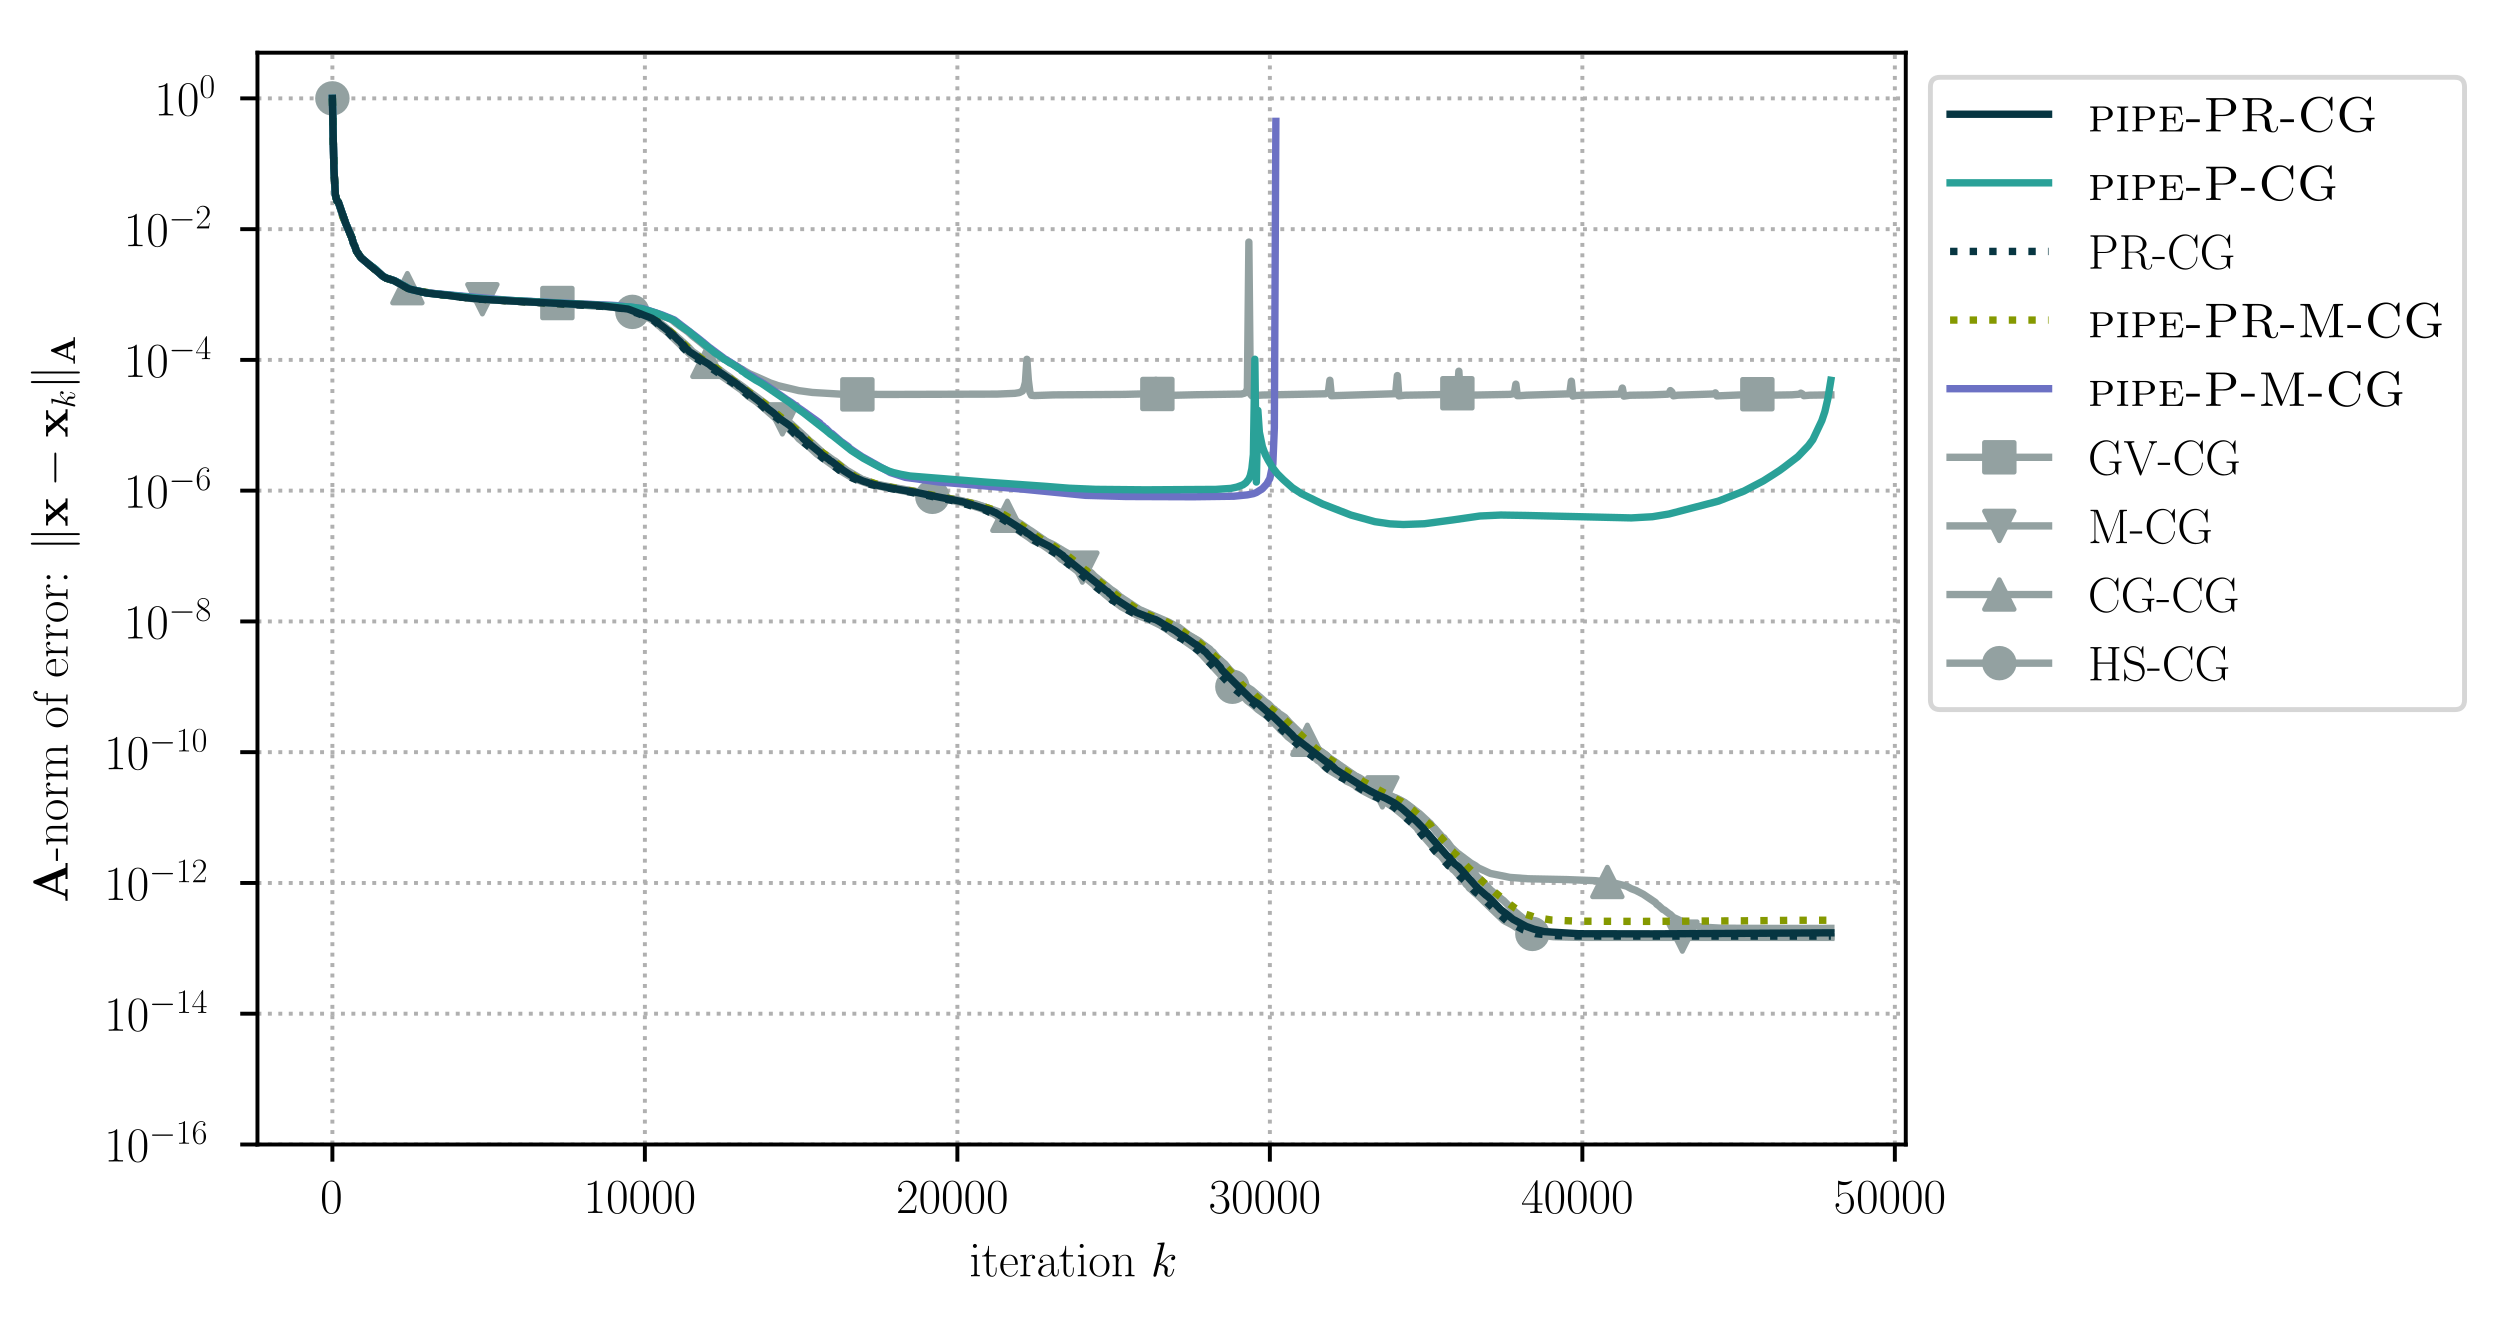 <?xml version="1.0" encoding="utf-8" standalone="no"?>
<!DOCTYPE svg PUBLIC "-//W3C//DTD SVG 1.1//EN"
  "http://www.w3.org/Graphics/SVG/1.1/DTD/svg11.dtd">
<!-- Created with matplotlib (https://matplotlib.org/) -->
<svg height="268.371pt" version="1.1" viewBox="0 0 507.791 268.371" width="507.791pt" xmlns="http://www.w3.org/2000/svg" xmlns:xlink="http://www.w3.org/1999/xlink">
 <defs>
  <style type="text/css">
*{stroke-linecap:butt;stroke-linejoin:round;}
  </style>
 </defs>
 <g id="figure_1">
  <g id="patch_1">
   <path d="M -0 268.371 
L 507.791 268.371 
L 507.791 0 
L -0 0 
z
" style="fill:#ffffff;"/>
  </g>
  <g id="axes_1">
   <g id="patch_2">
    <path d="M 52.294 232.46 
L 387.094 232.46 
L 387.094 10.7 
L 52.294 10.7 
z
" style="fill:#ffffff;"/>
   </g>
   <g id="matplotlib.axis_1">
    <g id="xtick_1">
     <g id="line2d_1">
      <path clip-path="url(#p2ac543ef40)" d="M 67.513 232.46 
L 67.513 10.7 
" style="fill:none;stroke:#b0b0b0;stroke-dasharray:0.8,1.32;stroke-dashoffset:0;stroke-width:0.8;"/>
     </g>
     <g id="line2d_2">
      <defs>
       <path d="M 0 0 
L 0 3.5 
" id="m4744697a6c" style="stroke:#000000;stroke-width:0.8;"/>
      </defs>
      <g>
       <use style="stroke:#000000;stroke-width:0.8;" x="67.513" xlink:href="#m4744697a6c" y="232.46"/>
      </g>
     </g>
     <g id="text_1">
      <!-- $0$ -->
      <defs>
       <path d="M 42 31.844 
C 42 37.969 41.906 48.422 37.703 56.453 
C 34 63.484 28.094 66 22.906 66 
C 18.094 66 12 63.781 8.203 56.562 
C 4.203 49.016 3.797 39.672 3.797 31.844 
C 3.797 26.109 3.906 17.375 7 9.734 
C 11.297 -0.609 19 -2 22.906 -2 
C 27.5 -2 34.5 -0.109 38.594 9.438 
C 41.594 16.375 42 24.5 42 31.844 
z
M 22.906 -0.406 
C 16.5 -0.406 12.703 5.125 11.297 12.75 
C 10.203 18.688 10.203 27.328 10.203 32.953 
C 10.203 40.688 10.203 47.109 11.5 53.234 
C 13.406 61.781 19 64.391 22.906 64.391 
C 27 64.391 32.297 61.672 34.203 53.438 
C 35.5 47.719 35.594 40.984 35.594 32.953 
C 35.594 26.422 35.594 18.375 34.406 12.453 
C 32.297 1.5 26.406 -0.406 22.906 -0.406 
z
" id="CMR17-48"/>
      </defs>
      <g transform="translate(65.022 246.378)scale(0.1 -0.1)">
       <use transform="scale(0.996)" xlink:href="#CMR17-48"/>
      </g>
     </g>
    </g>
    <g id="xtick_2">
     <g id="line2d_3">
      <path clip-path="url(#p2ac543ef40)" d="M 130.985 232.46 
L 130.985 10.7 
" style="fill:none;stroke:#b0b0b0;stroke-dasharray:0.8,1.32;stroke-dashoffset:0;stroke-width:0.8;"/>
     </g>
     <g id="line2d_4">
      <g>
       <use style="stroke:#000000;stroke-width:0.8;" x="130.985" xlink:href="#m4744697a6c" y="232.46"/>
      </g>
     </g>
     <g id="text_2">
      <!-- $10000$ -->
      <defs>
       <path d="M 26.594 63.797 
C 26.594 65.891 26.5 66 25.094 66 
C 21.203 61.359 15.297 59.891 9.703 59.688 
C 9.406 59.688 8.906 59.688 8.797 59.5 
C 8.703 59.297 8.703 59.094 8.703 57 
C 11.797 57 17 57.594 21 59.984 
L 21 7.297 
C 21 3.797 20.797 2.594 12.203 2.594 
L 9.203 2.594 
L 9.203 0 
C 14 0.094 19 0.188 23.797 0.188 
C 28.594 0.188 33.594 0.094 38.406 0 
L 38.406 2.594 
L 35.406 2.594 
C 26.797 2.594 26.594 3.688 26.594 7.297 
z
" id="CMR17-49"/>
      </defs>
      <g transform="translate(118.532 246.378)scale(0.1 -0.1)">
       <use transform="scale(0.996)" xlink:href="#CMR17-49"/>
       <use transform="translate(45.69 0)scale(0.996)" xlink:href="#CMR17-48"/>
       <use transform="translate(91.381 0)scale(0.996)" xlink:href="#CMR17-48"/>
       <use transform="translate(137.071 0)scale(0.996)" xlink:href="#CMR17-48"/>
       <use transform="translate(182.762 0)scale(0.996)" xlink:href="#CMR17-48"/>
      </g>
     </g>
    </g>
    <g id="xtick_3">
     <g id="line2d_5">
      <path clip-path="url(#p2ac543ef40)" d="M 194.458 232.46 
L 194.458 10.7 
" style="fill:none;stroke:#b0b0b0;stroke-dasharray:0.8,1.32;stroke-dashoffset:0;stroke-width:0.8;"/>
     </g>
     <g id="line2d_6">
      <g>
       <use style="stroke:#000000;stroke-width:0.8;" x="194.458" xlink:href="#m4744697a6c" y="232.46"/>
      </g>
     </g>
     <g id="text_3">
      <!-- $20000$ -->
      <defs>
       <path d="M 41.703 15.469 
L 39.906 15.469 
C 38.906 8.391 38.094 7.188 37.703 6.594 
C 37.203 5.797 30 5.797 28.594 5.797 
L 9.406 5.797 
C 13 9.688 20 16.766 28.5 24.938 
C 34.594 30.719 41.703 37.5 41.703 47.391 
C 41.703 59.188 32.297 66 21.797 66 
C 10.797 66 4.094 56.297 4.094 47.297 
C 4.094 43.391 7 42.891 8.203 42.891 
C 9.203 42.891 12.203 43.484 12.203 46.984 
C 12.203 50.094 9.594 51 8.203 51 
C 7.594 51 7 50.891 6.594 50.688 
C 8.5 59.188 14.297 63.391 20.406 63.391 
C 29.094 63.391 34.797 56.5 34.797 47.391 
C 34.797 38.703 29.703 31.219 24 24.734 
L 4.094 2.297 
L 4.094 0 
L 39.297 0 
z
" id="CMR17-50"/>
      </defs>
      <g transform="translate(182.004 246.378)scale(0.1 -0.1)">
       <use transform="scale(0.996)" xlink:href="#CMR17-50"/>
       <use transform="translate(45.69 0)scale(0.996)" xlink:href="#CMR17-48"/>
       <use transform="translate(91.381 0)scale(0.996)" xlink:href="#CMR17-48"/>
       <use transform="translate(137.071 0)scale(0.996)" xlink:href="#CMR17-48"/>
       <use transform="translate(182.762 0)scale(0.996)" xlink:href="#CMR17-48"/>
      </g>
     </g>
    </g>
    <g id="xtick_4">
     <g id="line2d_7">
      <path clip-path="url(#p2ac543ef40)" d="M 257.93 232.46 
L 257.93 10.7 
" style="fill:none;stroke:#b0b0b0;stroke-dasharray:0.8,1.32;stroke-dashoffset:0;stroke-width:0.8;"/>
     </g>
     <g id="line2d_8">
      <g>
       <use style="stroke:#000000;stroke-width:0.8;" x="257.93" xlink:href="#m4744697a6c" y="232.46"/>
      </g>
     </g>
     <g id="text_4">
      <!-- $30000$ -->
      <defs>
       <path d="M 22.094 34 
C 31 34 34.906 26.141 34.906 17.094 
C 34.906 5.031 28.5 0.391 22.703 0.391 
C 17.406 0.391 8.797 3.016 6.094 10.797 
C 6.594 10.594 7.094 10.594 7.594 10.594 
C 10 10.594 11.797 12.188 11.797 14.797 
C 11.797 17.688 9.594 19 7.594 19 
C 5.906 19 3.297 18.188 3.297 14.484 
C 3.297 5.234 12.297 -2 22.906 -2 
C 34 -2 42.5 6.75 42.5 16.984 
C 42.5 26.844 34.5 34 25 35.094 
C 32.594 36.672 39.906 43.375 39.906 52.391 
C 39.906 60.25 32 66 23 66 
C 13.906 66 5.906 60.344 5.906 52.297 
C 5.906 48.797 8.5 48.188 9.797 48.188 
C 11.906 48.188 13.703 49.484 13.703 52.094 
C 13.703 54.688 11.906 56 9.797 56 
C 9.406 56 8.906 56 8.5 55.797 
C 11.406 62.484 19.297 63.688 22.797 63.688 
C 26.297 63.688 32.906 61.969 32.906 52.297 
C 32.906 49.484 32.5 44.547 29.094 40.219 
C 26.094 36.391 22.703 36.188 19.406 35.891 
C 18.906 35.891 16.594 35.688 16.203 35.688 
C 15.5 35.594 15.094 35.5 15.094 34.797 
C 15.094 34.094 15.203 34 17.203 34 
z
" id="CMR17-51"/>
      </defs>
      <g transform="translate(245.477 246.378)scale(0.1 -0.1)">
       <use transform="scale(0.996)" xlink:href="#CMR17-51"/>
       <use transform="translate(45.69 0)scale(0.996)" xlink:href="#CMR17-48"/>
       <use transform="translate(91.381 0)scale(0.996)" xlink:href="#CMR17-48"/>
       <use transform="translate(137.071 0)scale(0.996)" xlink:href="#CMR17-48"/>
       <use transform="translate(182.762 0)scale(0.996)" xlink:href="#CMR17-48"/>
      </g>
     </g>
    </g>
    <g id="xtick_5">
     <g id="line2d_9">
      <path clip-path="url(#p2ac543ef40)" d="M 321.403 232.46 
L 321.403 10.7 
" style="fill:none;stroke:#b0b0b0;stroke-dasharray:0.8,1.32;stroke-dashoffset:0;stroke-width:0.8;"/>
     </g>
     <g id="line2d_10">
      <g>
       <use style="stroke:#000000;stroke-width:0.8;" x="321.403" xlink:href="#m4744697a6c" y="232.46"/>
      </g>
     </g>
     <g id="text_5">
      <!-- $40000$ -->
      <defs>
       <path d="M 33.594 64.797 
C 33.594 66.891 33.5 67 31.703 67 
L 2 19.594 
L 2 17 
L 27.797 17 
L 27.797 7.188 
C 27.797 3.594 27.594 2.594 20.594 2.594 
L 18.703 2.594 
L 18.703 0 
C 21.906 0.188 27.297 0.188 30.703 0.188 
C 34.094 0.188 39.5 0.188 42.703 0 
L 42.703 2.594 
L 40.797 2.594 
C 33.797 2.594 33.594 3.594 33.594 7.188 
L 33.594 17 
L 43.797 17 
L 43.797 19.594 
L 33.594 19.594 
z
M 28.094 58.172 
L 28.094 19.594 
L 4 19.594 
z
" id="CMR17-52"/>
      </defs>
      <g transform="translate(308.95 246.378)scale(0.1 -0.1)">
       <use transform="scale(0.996)" xlink:href="#CMR17-52"/>
       <use transform="translate(45.69 0)scale(0.996)" xlink:href="#CMR17-48"/>
       <use transform="translate(91.381 0)scale(0.996)" xlink:href="#CMR17-48"/>
       <use transform="translate(137.071 0)scale(0.996)" xlink:href="#CMR17-48"/>
       <use transform="translate(182.762 0)scale(0.996)" xlink:href="#CMR17-48"/>
      </g>
     </g>
    </g>
    <g id="xtick_6">
     <g id="line2d_11">
      <path clip-path="url(#p2ac543ef40)" d="M 384.875 232.46 
L 384.875 10.7 
" style="fill:none;stroke:#b0b0b0;stroke-dasharray:0.8,1.32;stroke-dashoffset:0;stroke-width:0.8;"/>
     </g>
     <g id="line2d_12">
      <g>
       <use style="stroke:#000000;stroke-width:0.8;" x="384.875" xlink:href="#m4744697a6c" y="232.46"/>
      </g>
     </g>
     <g id="text_6">
      <!-- $50000$ -->
      <defs>
       <path d="M 11.406 58.594 
C 12.406 58.188 16.5 56.891 20.703 56.891 
C 30 56.891 35.094 61.891 38 64.688 
C 38 65.484 38 66 37.406 66 
C 37.297 66 37.094 66 36.297 65.594 
C 32.797 64.094 28.703 63 23.703 63 
C 20.703 63 16.203 63.359 11.297 65.484 
C 10.203 66 10 66 9.906 66 
C 9.406 66 9.297 65.891 9.297 63.906 
L 9.297 34.859 
C 9.297 33.016 9.297 32.5 10.297 32.5 
C 10.797 32.5 11 32.703 11.5 33.422 
C 14.703 38.047 19.094 40 24.094 40 
C 27.594 40 35.094 37.734 35.094 20.203 
C 35.094 16.984 35.094 11.188 32.094 6.594 
C 29.594 2.484 25.703 0.391 21.406 0.391 
C 14.797 0.391 8.094 4.984 6.297 12.688 
C 6.703 12.594 7.5 12.391 7.906 12.391 
C 9.203 12.391 11.703 13.094 11.703 16.188 
C 11.703 18.891 9.797 20 7.906 20 
C 5.594 20 4.094 18.594 4.094 15.797 
C 4.094 7.094 11 -2 21.594 -2 
C 31.906 -2 41.703 6.891 41.703 19.797 
C 41.703 32.094 33.906 41.594 24.203 41.594 
C 19.094 41.594 14.797 39.688 11.406 36 
z
" id="CMR17-53"/>
      </defs>
      <g transform="translate(372.422 246.378)scale(0.1 -0.1)">
       <use transform="scale(0.996)" xlink:href="#CMR17-53"/>
       <use transform="translate(45.69 0)scale(0.996)" xlink:href="#CMR17-48"/>
       <use transform="translate(91.381 0)scale(0.996)" xlink:href="#CMR17-48"/>
       <use transform="translate(137.071 0)scale(0.996)" xlink:href="#CMR17-48"/>
       <use transform="translate(182.762 0)scale(0.996)" xlink:href="#CMR17-48"/>
      </g>
     </g>
    </g>
    <g id="text_7">
     <!-- iteration $k$ -->
     <defs>
      <path d="M 15.5 61.891 
C 15.5 64.094 13.703 66 11.406 66 
C 9.203 66 7.297 64.188 7.297 61.891 
C 7.297 59.688 9.094 57.797 11.406 57.797 
C 13.594 57.797 15.5 59.594 15.5 61.891 
z
M 3.797 42.891 
L 3.797 40.297 
C 9.406 40.297 10.203 39.688 10.203 34.859 
L 10.203 6.922 
C 10.203 3.094 9.797 2.594 3.406 2.594 
L 3.406 0 
C 5.797 0.188 10.094 0.188 12.594 0.188 
C 15 0.188 19.094 0.188 21.406 0 
L 21.406 2.594 
C 15.5 2.594 15.297 3.203 15.297 6.812 
L 15.297 44 
z
" id="CMR17-105"/>
      <path d="M 15.094 40.391 
L 29.094 40.391 
L 29.094 43 
L 15.094 43 
L 15.094 62 
L 13.297 62 
C 13.094 51.438 9.594 42.188 1.094 41.984 
L 1.094 40.391 
L 9.797 40.391 
L 9.797 12.156 
C 9.797 10.234 9.797 -1 21.406 -1 
C 27.297 -1 30.703 4.812 30.703 12.25 
L 30.703 17.984 
L 28.906 17.984 
L 28.906 12.344 
C 28.906 5.422 26.203 0.797 22 0.797 
C 19.094 0.797 15.094 2.797 15.094 11.953 
z
" id="CMR17-116"/>
      <path d="M 38.094 23.484 
C 38.5 23.891 38.5 24.094 38.5 25.094 
C 38.5 35.172 33.094 44 21.703 44 
C 11.094 44 2.703 33.984 2.703 21.781 
C 2.703 8.656 12.203 -1 22.797 -1 
C 34 -1 38.406 9.672 38.406 11.797 
C 38.406 12.5 37.797 12.5 37.594 12.5 
C 36.906 12.5 36.797 12.297 36.406 11.078 
C 34.203 4.219 28.703 0.797 23.5 0.797 
C 19.203 0.797 14.906 3.219 12.203 7.656 
C 9.094 12.797 9.094 18.75 9.094 23.484 
z
M 9.203 25 
C 9.906 39.234 17.594 42.391 21.594 42.391 
C 28.406 42.391 33 36.062 33.094 25 
z
" id="CMR17-101"/>
      <path d="M 15 23.703 
C 15 33.344 19.094 42.391 26.594 42.391 
C 27.297 42.391 28 42.297 28.703 41.984 
C 28.703 41.984 26.5 41.281 26.5 38.672 
C 26.5 36.266 28.406 35.266 29.906 35.266 
C 31.094 35.266 33.297 35.969 33.297 38.781 
C 33.297 41.984 30.094 44 26.703 44 
C 19.094 44 15.797 36.562 14.797 33.047 
L 14.703 33.047 
L 14.703 44 
L 3.094 42.891 
L 3.094 40.281 
C 9 40.281 9.906 39.688 9.906 34.859 
L 9.906 6.922 
C 9.906 3.094 9.5 2.594 3.094 2.594 
L 3.094 0 
C 5.5 0.188 10.094 0.188 12.703 0.188 
C 15.594 0.188 20.703 0.188 23.406 0 
L 23.406 2.594 
C 16.203 2.594 15 2.594 15 7.109 
z
" id="CMR17-114"/>
      <path d="M 36 25.875 
C 36 32 36 35.547 31.797 39.594 
C 28.094 42.984 23.797 44 20.406 44 
C 12.5 44 6.797 37.625 6.797 30.891 
C 6.797 27.188 9.797 27 10.406 27 
C 11.703 27 14 27.797 14 30.594 
C 14 33.094 12.094 34.188 10.406 34.188 
C 10 34.188 9.5 34.094 9.203 34 
C 11.297 40.531 16.703 42.391 20.203 42.391 
C 25.203 42.391 30.703 37.828 30.703 29.297 
L 30.703 25.5 
C 24.797 25.297 17.703 24.5 12.094 21.453 
C 5.797 17.922 4 12.844 4 9 
C 4 1.203 13 -1 18.297 -1 
C 23.797 -1 28.906 2.109 31.094 7.891 
C 31.297 3.422 34.094 -0.609 38.5 -0.609 
C 40.594 -0.609 45.906 0.797 45.906 8.797 
L 45.906 14.469 
L 44.094 14.469 
L 44.094 8.703 
C 44.094 2.516 41.406 1.703 40.094 1.703 
C 36 1.703 36 6.969 36 11.438 
z
M 30.703 13.859 
C 30.703 5.047 24.5 0.594 19 0.594 
C 14 0.594 10.094 4.344 10.094 9 
C 10.094 12.047 11.406 17.406 17.203 20.656 
C 22 23.391 27.5 23.797 30.703 24 
z
" id="CMR17-97"/>
      <path d="M 43.094 21.188 
C 43.094 34 33.797 44 22.906 44 
C 12 44 2.703 34 2.703 21.188 
C 2.703 8.594 12 -1 22.906 -1 
C 33.797 -1 43.094 8.594 43.094 21.188 
z
M 22.906 0.797 
C 18.203 0.797 14.203 3.594 11.906 7.5 
C 9.406 12 9.094 17.594 9.094 22 
C 9.094 26.188 9.297 31.391 11.906 35.891 
C 13.906 39.188 17.797 42.391 22.906 42.391 
C 27.406 42.391 31.203 39.891 33.594 36.391 
C 36.703 31.688 36.703 25.094 36.703 22 
C 36.703 18.094 36.5 12.094 33.797 7.297 
C 31 2.688 26.703 0.797 22.906 0.797 
z
" id="CMR17-111"/>
      <path d="M 41.5 30.531 
C 41.5 35.656 40.5 44 28.703 44 
C 20.797 44 16.703 37.875 15.203 33.844 
L 15.094 33.844 
L 15.094 44 
L 3.297 42.891 
L 3.297 40.281 
C 9.203 40.281 10.094 39.688 10.094 34.859 
L 10.094 6.922 
C 10.094 3.094 9.703 2.594 3.297 2.594 
L 3.297 0 
C 5.703 0.188 10.094 0.188 12.703 0.188 
C 15.297 0.188 19.797 0.188 22.203 0 
L 22.203 2.594 
C 15.797 2.594 15.406 3 15.406 6.922 
L 15.406 26.219 
C 15.406 35.453 21 42.391 28 42.391 
C 35.406 42.391 36.203 35.766 36.203 30.938 
L 36.203 6.922 
C 36.203 3.094 35.797 2.594 29.406 2.594 
L 29.406 0 
C 31.797 0.188 36.203 0.188 38.797 0.188 
C 41.406 0.188 45.906 0.188 48.297 0 
L 48.297 2.594 
C 41.906 2.594 41.5 3 41.5 6.922 
z
" id="CMR17-110"/>
      <path d="M 28.094 66.484 
C 28.203 66.891 28.406 67.484 28.406 67.984 
C 28.406 69 27.406 69 27.203 69 
C 27.094 69 23.5 68.688 21.703 68.484 
C 20 68.391 18.5 68.188 16.703 68.094 
C 14.297 67.891 13.594 67.797 13.594 65.984 
C 13.594 64.984 14.594 64.984 15.594 64.984 
C 20.703 64.984 20.703 64.109 20.703 63.125 
C 20.703 62.719 20.703 62.531 20.203 60.75 
L 5.906 3.906 
C 5.5 2.391 5.5 2.203 5.5 1.594 
C 5.5 -0.609 7.203 -1 8.203 -1 
C 11 -1 11.594 1.188 12.406 4.297 
L 17.094 23.062 
C 24.297 22.266 28.594 19.25 28.594 14.438 
C 28.594 13.828 28.594 13.438 28.297 11.922 
C 27.906 10.422 27.906 9.219 27.906 8.719 
C 27.906 2.891 31.703 -1 36.797 -1 
C 41.406 -1 43.797 3.203 44.594 4.609 
C 46.703 8.312 48 13.938 48 14.328 
C 48 14.828 47.594 15.234 47 15.234 
C 46.094 15.234 46 14.828 45.594 13.234 
C 44.203 8.016 42.094 1 37 1 
C 35 1 33.703 2 33.703 5.812 
C 33.703 7.719 34.094 9.922 34.5 11.422 
C 34.906 13.234 34.906 13.328 34.906 14.531 
C 34.906 20.453 29.594 23.766 20.406 24.969 
C 24 27.172 27.594 31.078 29 32.594 
C 34.703 38.984 38.594 41.984 43.203 41.984 
C 45.5 41.984 46.094 41.484 46.797 41 
C 43.094 40.594 41.703 37.984 41.703 35.984 
C 41.703 33.594 43.594 32.797 45 32.797 
C 47.703 32.797 50.094 35.094 50.094 38.297 
C 50.094 41.156 47.797 44 43.297 44 
C 37.797 44 33.297 40.297 26.203 32.297 
C 25.203 31.078 21.5 27.281 17.797 25.875 
z
" id="CMMI12-107"/>
     </defs>
     <g transform="translate(196.885 259.234)scale(0.1 -0.1)">
      <use transform="scale(0.996)" xlink:href="#CMR17-105"/>
      <use transform="translate(24.871 0)scale(0.996)" xlink:href="#CMR17-116"/>
      <use transform="translate(60.152 0)scale(0.996)" xlink:href="#CMR17-101"/>
      <use transform="translate(100.637 0)scale(0.996)" xlink:href="#CMR17-114"/>
      <use transform="translate(135.918 0)scale(0.996)" xlink:href="#CMR17-97"/>
      <use transform="translate(181.609 0)scale(0.996)" xlink:href="#CMR17-116"/>
      <use transform="translate(216.889 0)scale(0.996)" xlink:href="#CMR17-105"/>
      <use transform="translate(241.761 0)scale(0.996)" xlink:href="#CMR17-111"/>
      <use transform="translate(287.451 0)scale(0.996)" xlink:href="#CMR17-110"/>
      <use transform="translate(368.422 0)scale(0.996)" xlink:href="#CMMI12-107"/>
     </g>
    </g>
   </g>
   <g id="matplotlib.axis_2">
    <g id="ytick_1">
     <g id="line2d_13">
      <path clip-path="url(#p2ac543ef40)" d="M 52.294 232.46 
L 387.094 232.46 
" style="fill:none;stroke:#b0b0b0;stroke-dasharray:0.8,1.32;stroke-dashoffset:0;stroke-width:0.8;"/>
     </g>
     <g id="line2d_14">
      <defs>
       <path d="M 0 0 
L -3.5 0 
" id="mfc35e19a36" style="stroke:#000000;stroke-width:0.8;"/>
      </defs>
      <g>
       <use style="stroke:#000000;stroke-width:0.8;" x="52.294" xlink:href="#mfc35e19a36" y="232.46"/>
      </g>
     </g>
     <g id="text_8">
      <!-- $10^{-16}$ -->
      <defs>
       <path d="M 65.906 23 
C 67.594 23 69.406 23 69.406 25 
C 69.406 27 67.594 27 65.906 27 
L 11.797 27 
C 10.094 27 8.297 27 8.297 25 
C 8.297 23 10.094 23 11.797 23 
z
" id="CMSY10-0"/>
       <path d="M 10.594 34.344 
C 10.594 58 21.797 63.688 28.297 63.688 
C 30.406 63.688 35.5 63.266 37.5 59.094 
C 35.906 59.094 32.906 59.094 32.906 55.594 
C 32.906 52.891 35.094 52 36.5 52 
C 37.406 52 40.094 52.391 40.094 55.797 
C 40.094 62.297 35.094 66 28.203 66 
C 16.297 66 3.797 53.297 3.797 31.422 
C 3.797 4.016 15.094 -2 23.094 -2 
C 32.797 -2 42 6.734 42 20.234 
C 42 32.828 33.906 42 23.703 42 
C 17.594 42 13.094 37.969 10.594 30.922 
z
M 23.094 0.391 
C 10.797 0.391 10.797 18.938 10.797 22.656 
C 10.797 29.906 14.203 40.391 23.5 40.391 
C 25.203 40.391 30.094 40.391 33.406 33.438 
C 35.203 29.516 35.203 25.375 35.203 20.344 
C 35.203 14.906 35.203 10.875 33.094 6.844 
C 30.906 2.703 27.703 0.391 23.094 0.391 
z
" id="CMR17-54"/>
      </defs>
      <g transform="translate(21.163 235.919)scale(0.1 -0.1)">
       <use transform="scale(0.996)" xlink:href="#CMR17-49"/>
       <use transform="translate(45.69 0)scale(0.996)" xlink:href="#CMR17-48"/>
       <use transform="translate(91.381 36.154)scale(0.697)" xlink:href="#CMSY10-0"/>
       <use transform="translate(145.622 36.154)scale(0.697)" xlink:href="#CMR17-49"/>
       <use transform="translate(177.605 36.154)scale(0.697)" xlink:href="#CMR17-54"/>
      </g>
     </g>
    </g>
    <g id="ytick_2">
     <g id="line2d_15">
      <path clip-path="url(#p2ac543ef40)" d="M 52.294 205.9 
L 387.094 205.9 
" style="fill:none;stroke:#b0b0b0;stroke-dasharray:0.8,1.32;stroke-dashoffset:0;stroke-width:0.8;"/>
     </g>
     <g id="line2d_16">
      <g>
       <use style="stroke:#000000;stroke-width:0.8;" x="52.294" xlink:href="#mfc35e19a36" y="205.9"/>
      </g>
     </g>
     <g id="text_9">
      <!-- $10^{-14}$ -->
      <g transform="translate(21.163 209.36)scale(0.1 -0.1)">
       <use transform="scale(0.996)" xlink:href="#CMR17-49"/>
       <use transform="translate(45.69 0)scale(0.996)" xlink:href="#CMR17-48"/>
       <use transform="translate(91.381 36.154)scale(0.697)" xlink:href="#CMSY10-0"/>
       <use transform="translate(145.622 36.154)scale(0.697)" xlink:href="#CMR17-49"/>
       <use transform="translate(177.605 36.154)scale(0.697)" xlink:href="#CMR17-52"/>
      </g>
     </g>
    </g>
    <g id="ytick_3">
     <g id="line2d_17">
      <path clip-path="url(#p2ac543ef40)" d="M 52.294 179.341 
L 387.094 179.341 
" style="fill:none;stroke:#b0b0b0;stroke-dasharray:0.8,1.32;stroke-dashoffset:0;stroke-width:0.8;"/>
     </g>
     <g id="line2d_18">
      <g>
       <use style="stroke:#000000;stroke-width:0.8;" x="52.294" xlink:href="#mfc35e19a36" y="179.341"/>
      </g>
     </g>
     <g id="text_10">
      <!-- $10^{-12}$ -->
      <g transform="translate(21.163 182.8)scale(0.1 -0.1)">
       <use transform="scale(0.996)" xlink:href="#CMR17-49"/>
       <use transform="translate(45.69 0)scale(0.996)" xlink:href="#CMR17-48"/>
       <use transform="translate(91.381 36.154)scale(0.697)" xlink:href="#CMSY10-0"/>
       <use transform="translate(145.622 36.154)scale(0.697)" xlink:href="#CMR17-49"/>
       <use transform="translate(177.605 36.154)scale(0.697)" xlink:href="#CMR17-50"/>
      </g>
     </g>
    </g>
    <g id="ytick_4">
     <g id="line2d_19">
      <path clip-path="url(#p2ac543ef40)" d="M 52.294 152.781 
L 387.094 152.781 
" style="fill:none;stroke:#b0b0b0;stroke-dasharray:0.8,1.32;stroke-dashoffset:0;stroke-width:0.8;"/>
     </g>
     <g id="line2d_20">
      <g>
       <use style="stroke:#000000;stroke-width:0.8;" x="52.294" xlink:href="#mfc35e19a36" y="152.781"/>
      </g>
     </g>
     <g id="text_11">
      <!-- $10^{-10}$ -->
      <g transform="translate(21.163 156.24)scale(0.1 -0.1)">
       <use transform="scale(0.996)" xlink:href="#CMR17-49"/>
       <use transform="translate(45.69 0)scale(0.996)" xlink:href="#CMR17-48"/>
       <use transform="translate(91.381 36.154)scale(0.697)" xlink:href="#CMSY10-0"/>
       <use transform="translate(145.622 36.154)scale(0.697)" xlink:href="#CMR17-49"/>
       <use transform="translate(177.605 36.154)scale(0.697)" xlink:href="#CMR17-48"/>
      </g>
     </g>
    </g>
    <g id="ytick_5">
     <g id="line2d_21">
      <path clip-path="url(#p2ac543ef40)" d="M 52.294 126.221 
L 387.094 126.221 
" style="fill:none;stroke:#b0b0b0;stroke-dasharray:0.8,1.32;stroke-dashoffset:0;stroke-width:0.8;"/>
     </g>
     <g id="line2d_22">
      <g>
       <use style="stroke:#000000;stroke-width:0.8;" x="52.294" xlink:href="#mfc35e19a36" y="126.221"/>
      </g>
     </g>
     <g id="text_12">
      <!-- $10^{-8}$ -->
      <defs>
       <path d="M 27.203 35.766 
C 33.5 38.969 39.906 43.797 39.906 51.531 
C 39.906 60.688 31.094 66 23 66 
C 13.906 66 5.906 59.375 5.906 50.234 
C 5.906 47.719 6.5 43.391 10.406 39.578 
C 11.406 38.578 15.594 35.562 18.297 33.656 
C 13.797 31.344 3.297 25.812 3.297 14.766 
C 3.297 4.406 13.094 -2 22.797 -2 
C 33.5 -2 42.5 5.719 42.5 15.969 
C 42.5 25.109 36.406 29.328 32.406 32.047 
z
M 14.094 44.609 
C 13.297 45.109 9.297 48.219 9.297 52.938 
C 9.297 59.078 15.594 63.688 22.797 63.688 
C 30.703 63.688 36.5 58.062 36.5 51.531 
C 36.5 42.188 26.094 36.859 25.594 36.859 
C 25.5 36.859 25.406 36.859 24.594 37.469 
z
M 32.5 24 
C 34 22.906 38.797 19.578 38.797 13.453 
C 38.797 6.016 31.406 0.391 23 0.391 
C 13.906 0.391 7 6.922 7 14.859 
C 7 22.797 13.094 29.438 20 32.547 
z
" id="CMR17-56"/>
      </defs>
      <g transform="translate(25.134 129.68)scale(0.1 -0.1)">
       <use transform="scale(0.996)" xlink:href="#CMR17-49"/>
       <use transform="translate(45.69 0)scale(0.996)" xlink:href="#CMR17-48"/>
       <use transform="translate(91.381 36.154)scale(0.697)" xlink:href="#CMSY10-0"/>
       <use transform="translate(145.622 36.154)scale(0.697)" xlink:href="#CMR17-56"/>
      </g>
     </g>
    </g>
    <g id="ytick_6">
     <g id="line2d_23">
      <path clip-path="url(#p2ac543ef40)" d="M 52.294 99.661 
L 387.094 99.661 
" style="fill:none;stroke:#b0b0b0;stroke-dasharray:0.8,1.32;stroke-dashoffset:0;stroke-width:0.8;"/>
     </g>
     <g id="line2d_24">
      <g>
       <use style="stroke:#000000;stroke-width:0.8;" x="52.294" xlink:href="#mfc35e19a36" y="99.661"/>
      </g>
     </g>
     <g id="text_13">
      <!-- $10^{-6}$ -->
      <g transform="translate(25.134 103.121)scale(0.1 -0.1)">
       <use transform="scale(0.996)" xlink:href="#CMR17-49"/>
       <use transform="translate(45.69 0)scale(0.996)" xlink:href="#CMR17-48"/>
       <use transform="translate(91.381 36.154)scale(0.697)" xlink:href="#CMSY10-0"/>
       <use transform="translate(145.622 36.154)scale(0.697)" xlink:href="#CMR17-54"/>
      </g>
     </g>
    </g>
    <g id="ytick_7">
     <g id="line2d_25">
      <path clip-path="url(#p2ac543ef40)" d="M 52.294 73.102 
L 387.094 73.102 
" style="fill:none;stroke:#b0b0b0;stroke-dasharray:0.8,1.32;stroke-dashoffset:0;stroke-width:0.8;"/>
     </g>
     <g id="line2d_26">
      <g>
       <use style="stroke:#000000;stroke-width:0.8;" x="52.294" xlink:href="#mfc35e19a36" y="73.102"/>
      </g>
     </g>
     <g id="text_14">
      <!-- $10^{-4}$ -->
      <g transform="translate(25.134 76.561)scale(0.1 -0.1)">
       <use transform="scale(0.996)" xlink:href="#CMR17-49"/>
       <use transform="translate(45.69 0)scale(0.996)" xlink:href="#CMR17-48"/>
       <use transform="translate(91.381 36.154)scale(0.697)" xlink:href="#CMSY10-0"/>
       <use transform="translate(145.622 36.154)scale(0.697)" xlink:href="#CMR17-52"/>
      </g>
     </g>
    </g>
    <g id="ytick_8">
     <g id="line2d_27">
      <path clip-path="url(#p2ac543ef40)" d="M 52.294 46.542 
L 387.094 46.542 
" style="fill:none;stroke:#b0b0b0;stroke-dasharray:0.8,1.32;stroke-dashoffset:0;stroke-width:0.8;"/>
     </g>
     <g id="line2d_28">
      <g>
       <use style="stroke:#000000;stroke-width:0.8;" x="52.294" xlink:href="#mfc35e19a36" y="46.542"/>
      </g>
     </g>
     <g id="text_15">
      <!-- $10^{-2}$ -->
      <g transform="translate(25.134 50.001)scale(0.1 -0.1)">
       <use transform="scale(0.996)" xlink:href="#CMR17-49"/>
       <use transform="translate(45.69 0)scale(0.996)" xlink:href="#CMR17-48"/>
       <use transform="translate(91.381 36.154)scale(0.697)" xlink:href="#CMSY10-0"/>
       <use transform="translate(145.622 36.154)scale(0.697)" xlink:href="#CMR17-50"/>
      </g>
     </g>
    </g>
    <g id="ytick_9">
     <g id="line2d_29">
      <path clip-path="url(#p2ac543ef40)" d="M 52.294 19.982 
L 387.094 19.982 
" style="fill:none;stroke:#b0b0b0;stroke-dasharray:0.8,1.32;stroke-dashoffset:0;stroke-width:0.8;"/>
     </g>
     <g id="line2d_30">
      <g>
       <use style="stroke:#000000;stroke-width:0.8;" x="52.294" xlink:href="#mfc35e19a36" y="19.982"/>
      </g>
     </g>
     <g id="text_16">
      <!-- $10^{0}$ -->
      <g transform="translate(31.361 23.441)scale(0.1 -0.1)">
       <use transform="scale(0.996)" xlink:href="#CMR17-49"/>
       <use transform="translate(45.69 0)scale(0.996)" xlink:href="#CMR17-48"/>
       <use transform="translate(91.381 36.154)scale(0.697)" xlink:href="#CMR17-48"/>
      </g>
     </g>
    </g>
    <g id="text_17">
     <!-- $\mathbf{A}$-norm of error: $\| \mathbf{x}-\mathbf{x}_k \|_\mathbf{A}$ -->
     <defs>
      <path d="M 45.797 67.703 
C 45.094 69.5 44.906 70 42.5 70 
C 40 70 39.797 69.5 39.094 67.703 
L 14.297 6.703 
C 13.594 5.094 13.594 4.891 10.797 4.594 
C 8.297 4.297 7.906 4.297 5.703 4.297 
L 3.906 4.297 
L 3.906 0 
C 6.5 0.188 12.5 0.188 15.406 0.188 
C 18.094 0.188 25.406 0.188 27.703 0 
L 27.703 4.297 
C 25.5 4.297 21.703 4.297 18.906 5.406 
C 19.203 6.312 19.203 6.5 19.406 6.906 
L 24.703 20 
L 51.5 20 
L 57.797 4.297 
L 48.406 4.297 
L 48.406 0 
C 51.594 0.188 61.297 0.188 65.094 0.188 
C 68.297 0.188 78.5 0.188 81 0 
L 81 4.297 
L 71.5 4.297 
z
M 38.094 53.031 
L 49.703 24.297 
L 26.406 24.297 
z
" id="CMBX12-65"/>
      <path d="M 25.5 19.594 
L 25.5 24 
L 0.406 24 
L 0.406 19.594 
z
" id="CMR17-45"/>
      <path d="M 67.594 30.531 
C 67.594 35.562 66.703 44 54.797 44 
C 48 44 43.297 39.375 41.5 33.953 
L 41.406 33.953 
C 40.203 42.188 34.297 44 28.703 44 
C 20.797 44 16.703 37.875 15.203 33.844 
L 15.094 33.844 
L 15.094 44 
L 3.297 42.891 
L 3.297 40.281 
C 9.203 40.281 10.094 39.688 10.094 34.859 
L 10.094 6.922 
C 10.094 3.094 9.703 2.594 3.297 2.594 
L 3.297 0 
C 5.703 0.188 10.094 0.188 12.703 0.188 
C 15.297 0.188 19.797 0.188 22.203 0 
L 22.203 2.594 
C 15.797 2.594 15.406 3 15.406 6.922 
L 15.406 26.219 
C 15.406 35.453 21 42.391 28 42.391 
C 35.406 42.391 36.203 35.766 36.203 30.938 
L 36.203 6.922 
C 36.203 3.094 35.797 2.594 29.406 2.594 
L 29.406 0 
C 31.797 0.188 36.203 0.188 38.797 0.188 
C 41.406 0.188 45.906 0.188 48.297 0 
L 48.297 2.594 
C 41.906 2.594 41.5 3 41.5 6.922 
L 41.5 26.219 
C 41.5 35.453 47.094 42.391 54.094 42.391 
C 61.5 42.391 62.297 35.766 62.297 30.938 
L 62.297 6.922 
C 62.297 3.094 61.906 2.594 55.5 2.594 
L 55.5 0 
C 57.906 0.188 62.297 0.188 64.906 0.188 
C 67.5 0.188 72 0.188 74.406 0 
L 74.406 2.594 
C 68 2.594 67.594 3 67.594 6.922 
z
" id="CMR17-109"/>
      <path d="M 15.297 40.391 
L 26.703 40.391 
L 26.703 43 
L 15.094 43 
L 15.094 55.297 
C 15.094 63.688 19.297 68.391 23.594 68.391 
C 24.906 68.391 26.406 68.172 27.406 67.797 
C 26.594 67.594 24.5 66.891 24.5 64.391 
C 24.5 61.797 26.5 61 27.906 61 
C 29.297 61 31.297 61.797 31.297 64.391 
C 31.297 68.016 27.703 70 23.703 70 
C 18 70 10.203 65.797 10.203 55.094 
L 10.203 43 
L 2.203 43 
L 2.203 40.391 
L 10.203 40.391 
L 10.203 6.891 
C 10.203 3.094 9.797 2.594 3.406 2.594 
L 3.406 0 
C 5.797 0.188 10.406 0.188 13 0.188 
C 15.906 0.188 21 0.188 23.703 0 
L 23.703 2.594 
C 16.5 2.594 15.297 2.594 15.297 7.094 
z
" id="CMR17-102"/>
      <path d="M 16.594 38.891 
C 16.594 41.391 14.594 43 12.5 43 
C 10.5 43 8.406 41.391 8.406 38.891 
C 8.406 36.391 10.406 34.797 12.5 34.797 
C 14.5 34.797 16.594 36.391 16.594 38.891 
z
M 16.594 4.094 
C 16.594 6.594 14.594 8.188 12.5 8.188 
C 10.5 8.188 8.406 6.594 8.406 4.094 
C 8.406 1.594 10.406 0 12.5 0 
C 14.5 0 16.594 1.594 16.594 4.094 
z
" id="CMR17-58"/>
      <path d="M 17.203 71.594 
C 17.203 73.188 17.203 75 15.203 75 
C 13.203 75 13.203 72.797 13.203 71.297 
L 13.203 -21.312 
C 13.203 -22.906 13.203 -25 15.203 -25 
C 17.203 -25 17.203 -23.203 17.203 -21.609 
z
M 36.703 71.297 
C 36.703 72.891 36.703 75 34.703 75 
C 32.703 75 32.703 73.188 32.703 71.594 
L 32.703 -21.609 
C 32.703 -23.203 32.703 -25 34.703 -25 
C 36.703 -25 36.703 -22.812 36.703 -21.312 
z
" id="CMSY10-107"/>
      <path d="M 33.703 24.469 
L 45.297 37.609 
C 46.406 38.906 47.297 39.688 55.594 39.688 
L 55.594 44 
C 50 43.797 49.797 43.797 46.406 43.797 
C 43.5 43.797 39.203 43.797 36.406 44 
L 36.406 39.688 
C 38.297 39.688 40.406 39.203 40.406 38.5 
C 40.406 38.312 39.906 37.609 39.703 37.422 
L 31 27.719 
L 21.094 39.688 
L 25.297 39.688 
L 25.297 44 
C 23 43.797 16.203 43.797 13.5 43.797 
C 10.5 43.797 5.094 43.797 2.297 44 
L 2.297 39.688 
L 9.406 39.688 
L 25 20.906 
L 12 6.375 
C 10.797 4.984 10.094 4.297 1.797 4.297 
L 1.797 0 
C 7.797 0.188 8 0.188 11.094 0.188 
C 14 0.188 18.203 0.188 21 0 
L 21 4.297 
C 19.094 4.297 17 4.781 17 5.484 
C 17 5.578 17 5.672 17.703 6.469 
L 27.703 17.641 
L 38.797 4.297 
L 34.594 4.297 
L 34.594 0 
C 37 0.188 43.703 0.188 46.5 0.188 
C 49.5 0.188 54.797 0.188 57.594 0 
L 57.594 4.297 
L 50.594 4.297 
z
" id="CMBX12-120"/>
     </defs>
     <g transform="translate(15.225 183.363)rotate(-90)scale(0.1 -0.1)">
      <use transform="translate(0 14.944)scale(0.996)" xlink:href="#CMBX12-65"/>
      <use transform="translate(84.636 14.944)scale(0.996)" xlink:href="#CMR17-45"/>
      <use transform="translate(114.712 14.944)scale(0.996)" xlink:href="#CMR17-110"/>
      <use transform="translate(165.608 14.944)scale(0.996)" xlink:href="#CMR17-111"/>
      <use transform="translate(211.298 14.944)scale(0.996)" xlink:href="#CMR17-114"/>
      <use transform="translate(246.579 14.944)scale(0.996)" xlink:href="#CMR17-109"/>
      <use transform="translate(353.575 14.944)scale(0.996)" xlink:href="#CMR17-111"/>
      <use transform="translate(399.265 14.944)scale(0.996)" xlink:href="#CMR17-102"/>
      <use transform="translate(456.814 14.944)scale(0.996)" xlink:href="#CMR17-101"/>
      <use transform="translate(497.3 14.944)scale(0.996)" xlink:href="#CMR17-114"/>
      <use transform="translate(532.581 14.944)scale(0.996)" xlink:href="#CMR17-114"/>
      <use transform="translate(567.862 14.944)scale(0.996)" xlink:href="#CMR17-111"/>
      <use transform="translate(613.552 14.944)scale(0.996)" xlink:href="#CMR17-114"/>
      <use transform="translate(648.833 14.944)scale(0.996)" xlink:href="#CMR17-58"/>
      <use transform="translate(714.19 14.944)scale(0.996)" xlink:href="#CMSY10-107"/>
      <use transform="translate(764.003 14.944)scale(0.996)" xlink:href="#CMBX12-120"/>
      <use transform="translate(845.295 14.944)scale(0.996)" xlink:href="#CMSY10-0"/>
      <use transform="translate(944.922 14.944)scale(0.996)" xlink:href="#CMBX12-120"/>
      <use transform="translate(1004.075 0)scale(0.697)" xlink:href="#CMMI12-107"/>
      <use transform="translate(1042.429 14.944)scale(0.996)" xlink:href="#CMSY10-107"/>
      <use transform="translate(1092.242 0)scale(0.697)" xlink:href="#CMBX12-65"/>
     </g>
    </g>
   </g>
   <g id="line2d_31">
    <path clip-path="url(#p2ac543ef40)" d="M 67.513 19.982 
L 67.817 34.196 
L 68.122 39.61 
L 68.427 40.759 
L 68.731 41.072 
L 69.036 41.978 
L 69.645 44.041 
L 70.255 45.459 
L 71.473 48.328 
L 71.778 49.419 
L 72.083 50.048 
L 72.387 50.978 
L 73.301 52.333 
L 74.825 53.626 
L 76.957 55.404 
L 77.871 56.197 
L 78.481 56.512 
L 80.004 56.987 
L 82.746 58.533 
L 83.355 58.777 
L 84.574 59.071 
L 87.316 59.607 
L 90.363 59.908 
L 95.847 60.643 
L 99.198 60.89 
L 112.908 61.636 
L 123.876 62.285 
L 127.228 62.91 
L 128.142 63.218 
L 130.884 64.295 
L 131.798 64.623 
L 132.712 65.162 
L 133.626 65.97 
L 134.235 66.447 
L 134.54 66.768 
L 134.844 66.92 
L 135.758 67.676 
L 136.672 68.564 
L 140.328 72.087 
L 141.547 72.973 
L 142.461 73.485 
L 150.687 79.253 
L 150.992 79.597 
L 151.296 79.727 
L 151.906 80.417 
L 153.734 81.654 
L 157.694 85.083 
L 157.999 85.22 
L 159.827 86.734 
L 160.132 86.934 
L 160.436 87.36 
L 161.046 87.885 
L 161.35 88.213 
L 161.655 88.366 
L 162.264 89.11 
L 164.397 90.81 
L 165.92 92.206 
L 166.834 92.864 
L 170.186 95.243 
L 170.491 95.536 
L 170.795 95.659 
L 171.405 96.042 
L 173.233 97.131 
L 176.889 98.437 
L 185.115 100.012 
L 186.638 100.341 
L 189.989 101.033 
L 194.255 101.824 
L 196.387 102.342 
L 197.606 102.753 
L 199.434 103.353 
L 200.957 104.001 
L 201.871 104.382 
L 202.785 105.032 
L 203.09 105.161 
L 203.395 105.453 
L 204.004 105.776 
L 204.309 106.069 
L 204.613 106.181 
L 205.223 106.643 
L 205.832 107.093 
L 208.879 109.09 
L 209.793 109.765 
L 211.621 110.6 
L 214.667 112.691 
L 215.581 113.602 
L 215.886 113.746 
L 216.8 114.449 
L 217.714 115.126 
L 218.628 115.815 
L 222.284 118.834 
L 222.589 119.249 
L 223.807 120.13 
L 224.417 120.688 
L 225.635 121.677 
L 226.245 122.111 
L 227.768 123.243 
L 230.815 124.874 
L 233.862 126.083 
L 235.69 126.983 
L 237.518 128.156 
L 238.127 128.644 
L 239.041 129.204 
L 239.955 129.66 
L 240.869 130.347 
L 243.002 131.829 
L 244.22 133.031 
L 250.009 139.335 
L 250.923 139.916 
L 251.228 140.26 
L 251.532 140.43 
L 253.36 142.323 
L 254.579 143.255 
L 255.493 144.09 
L 257.321 145.394 
L 259.758 147.82 
L 260.063 148.236 
L 260.672 148.683 
L 261.586 149.642 
L 266.156 153.197 
L 266.461 153.357 
L 267.07 153.916 
L 267.68 154.486 
L 267.984 154.619 
L 269.508 156.118 
L 270.117 156.519 
L 272.554 157.969 
L 273.164 158.34 
L 273.468 158.641 
L 274.382 159.056 
L 275.296 159.578 
L 275.601 159.92 
L 276.82 160.618 
L 277.429 160.941 
L 278.952 161.737 
L 280.78 162.524 
L 283.218 164.117 
L 284.132 164.87 
L 285.35 165.878 
L 287.788 168.148 
L 288.092 168.649 
L 288.397 168.934 
L 289.006 169.694 
L 290.834 171.793 
L 291.139 172.354 
L 291.444 172.597 
L 291.749 173.079 
L 292.663 173.829 
L 293.577 174.968 
L 293.881 175.184 
L 294.491 175.972 
L 294.795 176.138 
L 295.1 176.591 
L 295.405 176.787 
L 296.014 177.457 
L 297.537 179.189 
L 297.842 179.656 
L 298.147 179.885 
L 298.451 180.375 
L 298.756 180.592 
L 299.365 181.186 
L 300.279 181.957 
L 303.021 184.641 
L 305.459 186.957 
L 307.287 187.933 
L 308.201 188.525 
L 311.857 189.835 
L 315.513 190.26 
L 320.997 190.402 
L 334.402 190.397 
L 371.876 190.396 
L 371.876 190.396 
" style="fill:none;stroke:#93a1a1;stroke-linecap:square;stroke-width:1.5;"/>
    <defs>
     <path d="M 0 3 
C 0.796 3 1.559 2.684 2.121 2.121 
C 2.684 1.559 3 0.796 3 0 
C 3 -0.796 2.684 -1.559 2.121 -2.121 
C 1.559 -2.684 0.796 -3 0 -3 
C -0.796 -3 -1.559 -2.684 -2.121 -2.121 
C -2.684 -1.559 -3 -0.796 -3 0 
C -3 0.796 -2.684 1.559 -2.121 2.121 
C -1.559 2.684 -0.796 3 0 3 
z
" id="mf7bf42b436" style="stroke:#93a1a1;"/>
    </defs>
    <g clip-path="url(#p2ac543ef40)">
     <use style="fill:#93a1a1;stroke:#93a1a1;" x="67.513" xlink:href="#mf7bf42b436" y="19.982"/>
     <use style="fill:#93a1a1;stroke:#93a1a1;" x="128.446" xlink:href="#mf7bf42b436" y="63.348"/>
     <use style="fill:#93a1a1;stroke:#93a1a1;" x="189.38" xlink:href="#mf7bf42b436" y="100.912"/>
     <use style="fill:#93a1a1;stroke:#93a1a1;" x="250.314" xlink:href="#mf7bf42b436" y="139.492"/>
     <use style="fill:#93a1a1;stroke:#93a1a1;" x="311.247" xlink:href="#mf7bf42b436" y="189.693"/>
    </g>
   </g>
   <g id="line2d_32">
    <path clip-path="url(#p2ac543ef40)" d="M 67.513 19.982 
L 67.817 34.196 
L 68.122 39.61 
L 68.427 40.759 
L 68.731 41.072 
L 69.036 41.978 
L 69.645 44.042 
L 70.255 45.459 
L 71.473 48.321 
L 71.778 49.418 
L 72.083 50.041 
L 72.387 50.978 
L 73.301 52.332 
L 74.825 53.626 
L 76.957 55.399 
L 77.871 56.191 
L 78.481 56.509 
L 80.004 56.981 
L 83.051 58.677 
L 84.574 59.069 
L 88.839 59.762 
L 95.237 60.496 
L 96.456 60.657 
L 98.589 60.819 
L 104.682 61.168 
L 123.876 62.191 
L 128.142 62.814 
L 129.056 63.197 
L 130.579 63.68 
L 133.016 64.685 
L 137.282 68.227 
L 139.719 70.391 
L 140.633 71.384 
L 143.07 73.107 
L 143.984 73.634 
L 144.898 74.353 
L 145.812 74.845 
L 147.336 76.013 
L 148.25 76.622 
L 148.859 77.124 
L 150.992 78.613 
L 151.906 79.334 
L 152.515 79.785 
L 153.429 80.442 
L 154.952 81.585 
L 155.866 82.254 
L 157.39 83.499 
L 157.999 83.949 
L 159.827 85.485 
L 160.132 85.629 
L 160.741 86.144 
L 163.788 88.929 
L 164.397 89.539 
L 165.006 89.999 
L 167.139 91.981 
L 167.749 92.358 
L 169.272 93.482 
L 169.577 93.626 
L 170.491 94.356 
L 172.014 95.54 
L 175.061 97.325 
L 177.498 98.176 
L 178.412 98.426 
L 179.935 98.718 
L 181.763 99.059 
L 187.857 100.151 
L 189.075 100.456 
L 198.215 102.353 
L 203.395 104.13 
L 207.355 106.42 
L 207.965 106.846 
L 208.879 107.497 
L 209.488 107.871 
L 212.535 109.987 
L 214.058 110.702 
L 214.972 111.279 
L 215.886 111.822 
L 216.8 112.36 
L 217.409 113.094 
L 217.714 113.296 
L 218.019 113.668 
L 218.323 113.795 
L 218.628 114.131 
L 218.933 114.282 
L 219.847 115.067 
L 220.151 115.217 
L 221.065 115.936 
L 221.675 116.372 
L 222.284 116.998 
L 225.635 119.731 
L 226.549 120.337 
L 227.463 121.169 
L 231.424 123.803 
L 237.518 126.429 
L 238.432 126.944 
L 239.346 127.353 
L 241.478 128.997 
L 243.611 130.254 
L 244.22 130.761 
L 245.744 131.88 
L 246.048 132.246 
L 246.353 132.438 
L 247.267 133.582 
L 248.79 134.869 
L 249.704 135.992 
L 250.618 136.887 
L 251.532 137.65 
L 252.751 139.05 
L 253.056 139.249 
L 253.36 139.588 
L 254.274 140.167 
L 257.016 142.567 
L 257.626 142.971 
L 258.54 143.906 
L 258.844 144.061 
L 259.149 144.411 
L 259.454 144.566 
L 259.758 144.904 
L 260.368 145.299 
L 260.977 145.717 
L 261.891 146.76 
L 263.11 147.957 
L 265.852 150.582 
L 266.156 150.745 
L 267.07 151.655 
L 267.375 151.817 
L 267.984 152.396 
L 269.508 153.521 
L 270.117 154.051 
L 270.726 154.439 
L 275.296 157.594 
L 276.21 158.037 
L 277.124 158.636 
L 279.257 159.87 
L 279.562 160.174 
L 280.476 160.597 
L 281.39 161.081 
L 282.913 161.841 
L 283.827 162.2 
L 285.35 163.003 
L 288.397 165.329 
L 290.225 167.022 
L 290.53 167.271 
L 290.834 167.706 
L 291.444 168.292 
L 292.967 170.004 
L 293.272 170.173 
L 293.577 170.648 
L 293.881 170.897 
L 294.795 172.125 
L 296.014 173.257 
L 298.756 175.308 
L 299.67 175.829 
L 300.279 176.291 
L 302.717 177.409 
L 306.677 178.211 
L 310.333 178.489 
L 318.255 178.659 
L 324.043 178.878 
L 326.176 179.112 
L 328.004 179.402 
L 329.832 179.845 
L 330.441 180.018 
L 331.355 180.511 
L 332.269 180.859 
L 333.793 181.651 
L 336.23 183.299 
L 336.535 183.689 
L 336.839 183.882 
L 337.753 184.715 
L 338.058 184.843 
L 338.972 185.558 
L 339.277 185.747 
L 339.886 186.344 
L 342.933 187.735 
L 345.675 188.308 
L 349.635 188.529 
L 359.994 188.583 
L 371.876 188.57 
L 371.876 188.57 
" style="fill:none;stroke:#93a1a1;stroke-linecap:square;stroke-width:1.5;"/>
    <defs>
     <path d="M 0 -3 
L -3 3 
L 3 3 
z
" id="m99d71cd3a9" style="stroke:#93a1a1;stroke-linejoin:miter;"/>
    </defs>
    <g clip-path="url(#p2ac543ef40)">
     <use style="fill:#93a1a1;stroke:#93a1a1;stroke-linejoin:miter;" x="82.746" xlink:href="#m99d71cd3a9" y="58.527"/>
     <use style="fill:#93a1a1;stroke:#93a1a1;stroke-linejoin:miter;" x="143.68" xlink:href="#m99d71cd3a9" y="73.493"/>
     <use style="fill:#93a1a1;stroke:#93a1a1;stroke-linejoin:miter;" x="204.613" xlink:href="#m99d71cd3a9" y="104.763"/>
     <use style="fill:#93a1a1;stroke:#93a1a1;stroke-linejoin:miter;" x="265.547" xlink:href="#m99d71cd3a9" y="150.266"/>
     <use style="fill:#93a1a1;stroke:#93a1a1;stroke-linejoin:miter;" x="326.481" xlink:href="#m99d71cd3a9" y="179.145"/>
    </g>
   </g>
   <g id="line2d_33">
    <path clip-path="url(#p2ac543ef40)" d="M 67.513 19.982 
L 67.817 34.196 
L 68.122 39.61 
L 68.427 40.759 
L 68.731 41.072 
L 69.036 41.978 
L 69.645 44.041 
L 70.559 46.136 
L 71.473 48.325 
L 71.778 49.419 
L 72.083 50.042 
L 72.387 50.979 
L 73.301 52.333 
L 74.825 53.625 
L 76.957 55.396 
L 77.871 56.186 
L 78.481 56.508 
L 80.004 56.98 
L 83.051 58.669 
L 84.574 59.067 
L 89.449 59.814 
L 97.37 60.744 
L 125.704 62.427 
L 127.228 62.67 
L 129.056 63.294 
L 130.884 63.985 
L 131.798 64.319 
L 133.321 65.122 
L 133.93 65.691 
L 134.844 66.347 
L 135.149 66.683 
L 135.454 66.798 
L 135.758 67.164 
L 136.063 67.323 
L 137.282 68.617 
L 137.586 68.811 
L 137.891 69.186 
L 138.196 69.372 
L 138.805 70.031 
L 139.719 70.986 
L 140.328 71.524 
L 141.547 72.382 
L 142.156 72.844 
L 145.812 75.135 
L 146.117 75.461 
L 146.726 75.89 
L 147.64 76.456 
L 148.25 76.88 
L 149.164 77.46 
L 150.078 78.096 
L 150.687 78.588 
L 151.601 79.313 
L 152.515 79.989 
L 152.82 80.365 
L 153.124 80.518 
L 153.734 81.064 
L 154.038 81.196 
L 154.952 81.949 
L 156.171 82.878 
L 157.999 84.489 
L 161.046 86.868 
L 161.96 87.82 
L 162.264 87.956 
L 162.569 88.274 
L 162.874 88.43 
L 164.092 89.693 
L 165.92 91.197 
L 166.834 91.899 
L 167.139 92.254 
L 168.053 92.873 
L 168.358 93.202 
L 169.272 93.774 
L 172.319 95.908 
L 174.756 97.286 
L 178.107 98.44 
L 179.631 98.764 
L 180.849 98.998 
L 184.81 99.697 
L 187.857 100.241 
L 188.771 100.467 
L 190.599 100.834 
L 192.122 101.129 
L 195.169 101.67 
L 200.043 102.995 
L 204.309 104.827 
L 205.832 105.763 
L 207.355 106.733 
L 207.965 107.133 
L 209.183 107.919 
L 213.144 110.434 
L 213.753 110.773 
L 214.058 111.101 
L 214.363 111.212 
L 214.972 111.619 
L 217.105 113.015 
L 217.409 113.416 
L 217.714 113.567 
L 218.019 113.883 
L 218.323 114.027 
L 218.933 114.513 
L 221.37 116.444 
L 221.675 116.803 
L 221.979 116.987 
L 222.589 117.533 
L 223.807 118.341 
L 227.159 121.219 
L 228.377 122.079 
L 229.292 122.586 
L 230.206 123.314 
L 233.557 124.944 
L 234.166 125.197 
L 236.908 126.368 
L 240.26 128.255 
L 240.869 128.707 
L 241.174 128.984 
L 241.478 129.087 
L 242.392 129.64 
L 242.697 129.787 
L 243.611 130.583 
L 243.916 130.704 
L 244.83 131.361 
L 245.744 132.017 
L 246.048 132.389 
L 246.353 132.572 
L 246.658 133.12 
L 246.962 133.308 
L 247.267 133.671 
L 247.572 133.82 
L 250.923 137.373 
L 252.142 138.538 
L 252.446 139.074 
L 254.274 140.412 
L 254.579 140.614 
L 255.188 141.345 
L 256.102 142.213 
L 258.235 143.894 
L 258.54 144.253 
L 258.844 144.438 
L 259.454 144.925 
L 260.368 145.619 
L 261.891 147.138 
L 262.196 147.343 
L 262.805 147.91 
L 265.547 150.412 
L 266.156 150.907 
L 267.07 151.839 
L 269.203 153.235 
L 270.422 154.328 
L 271.336 154.872 
L 272.25 155.675 
L 272.859 156.155 
L 275.601 157.836 
L 275.906 157.978 
L 276.82 158.646 
L 277.734 159.068 
L 279.562 160.41 
L 280.476 160.795 
L 283.218 162.054 
L 284.436 162.573 
L 285.046 162.964 
L 285.96 163.559 
L 286.264 163.726 
L 286.569 164.046 
L 286.874 164.195 
L 287.788 165.085 
L 288.092 165.238 
L 288.397 165.611 
L 288.702 165.77 
L 289.006 166.179 
L 289.616 166.674 
L 290.834 167.716 
L 291.749 168.948 
L 292.053 169.228 
L 292.663 169.953 
L 297.233 175.033 
L 299.67 177.517 
L 299.975 178.03 
L 300.889 178.792 
L 302.717 180.729 
L 304.24 182.011 
L 305.459 182.983 
L 307.287 184.82 
L 310.333 187.312 
L 310.638 187.405 
L 312.161 188.425 
L 312.771 188.703 
L 315.513 189.603 
L 317.95 189.988 
L 321.301 190.179 
L 326.481 190.244 
L 371.876 190.16 
L 371.876 190.16 
" style="fill:none;stroke:#93a1a1;stroke-linecap:square;stroke-width:1.5;"/>
    <defs>
     <path d="M -0 3 
L 3 -3 
L -3 -3 
z
" id="maf104ba3cf" style="stroke:#93a1a1;stroke-linejoin:miter;"/>
    </defs>
    <g clip-path="url(#p2ac543ef40)">
     <use style="fill:#93a1a1;stroke:#93a1a1;stroke-linejoin:miter;" x="97.979" xlink:href="#maf104ba3cf" y="60.783"/>
     <use style="fill:#93a1a1;stroke:#93a1a1;stroke-linejoin:miter;" x="158.913" xlink:href="#maf104ba3cf" y="85.183"/>
     <use style="fill:#93a1a1;stroke:#93a1a1;stroke-linejoin:miter;" x="219.847" xlink:href="#maf104ba3cf" y="115.292"/>
     <use style="fill:#93a1a1;stroke:#93a1a1;stroke-linejoin:miter;" x="280.78" xlink:href="#maf104ba3cf" y="160.946"/>
     <use style="fill:#93a1a1;stroke:#93a1a1;stroke-linejoin:miter;" x="341.714" xlink:href="#maf104ba3cf" y="190.241"/>
    </g>
   </g>
   <g id="line2d_34">
    <path clip-path="url(#p2ac543ef40)" d="M 67.513 19.982 
L 67.817 34.196 
L 68.122 39.61 
L 68.427 40.759 
L 68.731 41.072 
L 70.255 45.453 
L 71.473 48.303 
L 71.778 49.405 
L 72.083 50.03 
L 72.387 50.961 
L 73.301 52.324 
L 74.825 53.62 
L 76.653 55.099 
L 77.871 56.167 
L 78.481 56.493 
L 80.309 57.114 
L 83.66 58.824 
L 84.574 59.054 
L 85.488 59.239 
L 86.402 59.464 
L 90.972 59.925 
L 95.847 60.435 
L 97.979 60.69 
L 100.417 60.867 
L 115.65 61.65 
L 125.704 62.124 
L 130.884 62.888 
L 131.798 63.218 
L 133.321 63.654 
L 134.844 64.294 
L 135.758 64.604 
L 136.368 64.867 
L 137.282 65.647 
L 139.719 67.386 
L 140.633 68.228 
L 141.852 69.174 
L 144.594 71.419 
L 145.812 72.133 
L 147.64 73.287 
L 148.554 73.794 
L 149.164 74.138 
L 152.21 75.899 
L 153.734 76.56 
L 156.476 77.792 
L 157.39 78.097 
L 157.999 78.32 
L 162.264 79.342 
L 165.006 79.713 
L 170.795 80.059 
L 179.935 80.119 
L 202.481 80.049 
L 206.137 79.892 
L 207.051 79.741 
L 207.66 79.434 
L 207.965 78.844 
L 208.269 77.688 
L 208.574 72.982 
L 208.879 77.214 
L 209.183 79.629 
L 209.488 80.289 
L 210.097 80.346 
L 214.058 80.207 
L 228.377 80.106 
L 232.948 79.989 
L 233.862 79.829 
L 234.166 79.738 
L 234.471 79.206 
L 234.776 77.252 
L 235.08 80.027 
L 235.385 80.363 
L 243.002 80.174 
L 252.142 80.037 
L 252.751 79.875 
L 253.056 79.693 
L 253.36 78.956 
L 253.665 49.173 
L 253.97 80.016 
L 254.274 80.387 
L 256.407 80.236 
L 269.203 79.986 
L 269.812 79.649 
L 270.117 77.237 
L 270.422 80.38 
L 283.218 79.977 
L 283.522 79.514 
L 283.827 76.284 
L 284.132 80.411 
L 285.35 80.272 
L 289.311 80.209 
L 295.405 80.079 
L 296.014 79.876 
L 296.319 75.398 
L 296.623 80.444 
L 297.537 80.282 
L 300.584 80.224 
L 306.677 80.103 
L 307.287 79.994 
L 307.591 79.801 
L 307.896 78.031 
L 308.201 80.366 
L 308.81 80.356 
L 310.029 80.268 
L 318.559 80.001 
L 318.864 79.735 
L 319.169 77.43 
L 319.473 80.455 
L 320.083 80.338 
L 321.606 80.254 
L 328.918 80.056 
L 329.223 79.899 
L 329.527 78.823 
L 329.832 80.461 
L 331.051 80.279 
L 335.316 80.21 
L 338.667 80.071 
L 338.972 80.01 
L 339.277 79.34 
L 339.581 79.62 
L 339.886 80.398 
L 340.8 80.268 
L 348.112 80.02 
L 348.417 79.8 
L 348.721 80.413 
L 353.292 80.223 
L 356.643 80.14 
L 356.948 80.07 
L 357.252 79.83 
L 357.557 80.382 
L 358.776 80.286 
L 363.955 80.196 
L 365.478 80.075 
L 365.783 79.856 
L 366.088 80.029 
L 366.392 80.369 
L 367.611 80.268 
L 371.876 80.205 
L 371.876 80.205 
" style="fill:none;stroke:#93a1a1;stroke-linecap:square;stroke-width:1.5;"/>
    <defs>
     <path d="M -3 3 
L 3 3 
L 3 -3 
L -3 -3 
z
" id="m9f1a18fa35" style="stroke:#93a1a1;stroke-linejoin:miter;"/>
    </defs>
    <g clip-path="url(#p2ac543ef40)">
     <use style="fill:#93a1a1;stroke:#93a1a1;stroke-linejoin:miter;" x="113.213" xlink:href="#m9f1a18fa35" y="61.557"/>
     <use style="fill:#93a1a1;stroke:#93a1a1;stroke-linejoin:miter;" x="174.147" xlink:href="#m9f1a18fa35" y="80.102"/>
     <use style="fill:#93a1a1;stroke:#93a1a1;stroke-linejoin:miter;" x="235.08" xlink:href="#m9f1a18fa35" y="80.027"/>
     <use style="fill:#93a1a1;stroke:#93a1a1;stroke-linejoin:miter;" x="296.014" xlink:href="#m9f1a18fa35" y="79.876"/>
     <use style="fill:#93a1a1;stroke:#93a1a1;stroke-linejoin:miter;" x="356.948" xlink:href="#m9f1a18fa35" y="80.07"/>
    </g>
   </g>
   <g id="line2d_35">
    <path clip-path="url(#p2ac543ef40)" d="M 67.513 19.982 
L 67.817 34.196 
L 68.122 39.61 
L 68.427 40.759 
L 68.731 41.071 
L 70.255 45.447 
L 71.473 48.282 
L 71.778 49.391 
L 72.083 50.021 
L 72.387 50.94 
L 73.301 52.311 
L 74.825 53.615 
L 76.348 54.737 
L 77.567 55.967 
L 78.481 56.48 
L 80.309 57.08 
L 83.355 58.749 
L 85.488 59.22 
L 86.402 59.457 
L 103.463 61.011 
L 116.26 61.662 
L 125.095 62.059 
L 130.579 62.68 
L 134.54 63.987 
L 136.977 64.989 
L 141.852 68.741 
L 143.07 69.73 
L 143.984 70.493 
L 147.336 72.989 
L 147.64 73.111 
L 147.945 73.385 
L 148.25 73.505 
L 149.164 74.141 
L 149.468 74.262 
L 150.382 74.926 
L 150.687 75.048 
L 150.992 75.381 
L 151.601 75.796 
L 152.82 76.509 
L 153.734 77.143 
L 154.648 77.64 
L 155.562 78.214 
L 159.827 81.194 
L 160.741 81.775 
L 162.264 82.89 
L 163.178 83.521 
L 166.53 85.935 
L 166.834 86.338 
L 167.139 86.487 
L 167.444 86.845 
L 167.749 87.008 
L 168.663 87.922 
L 168.967 88.066 
L 170.795 89.651 
L 172.319 90.741 
L 172.623 91.083 
L 173.233 91.512 
L 175.061 92.743 
L 180.849 95.991 
L 183.896 96.965 
L 190.599 97.892 
L 195.778 98.33 
L 207.965 99.376 
L 220.456 100.612 
L 228.682 100.848 
L 242.392 100.904 
L 250.618 100.792 
L 253.36 100.517 
L 254.579 100.275 
L 255.188 100.044 
L 256.407 99.271 
L 257.321 98.27 
L 257.93 97.166 
L 258.54 94.268 
L 258.844 86.906 
L 259.149 24.652 
L 259.149 24.652 
" style="fill:none;stroke:#6c71c4;stroke-linecap:square;stroke-width:1.5;"/>
   </g>
   <g id="line2d_36">
    <path clip-path="url(#p2ac543ef40)" d="M 67.513 19.982 
L 67.817 34.196 
L 68.122 39.61 
L 68.427 40.759 
L 68.731 41.072 
L 69.036 41.978 
L 69.645 44.04 
L 70.255 45.46 
L 71.473 48.324 
L 71.778 49.417 
L 72.083 50.041 
L 72.387 50.981 
L 73.301 52.333 
L 74.825 53.625 
L 76.957 55.398 
L 77.871 56.189 
L 78.481 56.509 
L 80.004 56.982 
L 83.051 58.676 
L 84.574 59.068 
L 88.839 59.762 
L 94.933 60.464 
L 96.456 60.659 
L 98.284 60.799 
L 100.721 60.941 
L 108.948 61.394 
L 113.822 61.663 
L 119.916 61.912 
L 125.4 62.382 
L 127.228 62.655 
L 129.97 63.552 
L 133.321 64.967 
L 133.626 65.329 
L 133.93 65.505 
L 134.235 65.846 
L 134.54 66.013 
L 135.149 66.543 
L 136.672 67.769 
L 136.977 68.168 
L 137.282 68.364 
L 138.196 69.314 
L 139.414 70.369 
L 140.328 71.26 
L 140.633 71.414 
L 141.242 71.952 
L 143.07 73.261 
L 144.289 73.996 
L 145.203 74.64 
L 145.508 74.76 
L 146.117 75.233 
L 147.031 75.981 
L 147.336 76.107 
L 147.945 76.591 
L 148.859 77.251 
L 150.078 78.088 
L 150.992 78.909 
L 151.296 79.044 
L 151.906 79.517 
L 155.257 81.945 
L 156.171 82.744 
L 162.569 87.955 
L 162.874 88.168 
L 163.178 88.563 
L 163.483 88.735 
L 163.788 89.152 
L 164.092 89.368 
L 164.397 89.777 
L 165.311 90.41 
L 165.92 90.971 
L 166.53 91.516 
L 169.272 93.666 
L 169.577 93.809 
L 169.881 94.129 
L 170.186 94.255 
L 170.795 94.751 
L 171.405 95.334 
L 172.623 96.055 
L 173.842 96.901 
L 178.412 98.467 
L 181.763 99.126 
L 183.591 99.463 
L 185.419 99.759 
L 187.857 100.259 
L 189.38 100.571 
L 191.208 100.913 
L 197.301 102.21 
L 199.739 102.914 
L 201.262 103.383 
L 203.09 104.21 
L 204.004 104.579 
L 205.832 105.705 
L 206.746 106.151 
L 207.355 106.647 
L 208.269 107.277 
L 208.574 107.386 
L 210.097 108.647 
L 211.011 109.18 
L 211.925 109.841 
L 213.449 110.532 
L 214.972 111.578 
L 215.277 111.686 
L 215.581 111.965 
L 215.886 112.08 
L 220.456 115.76 
L 220.761 115.947 
L 221.065 116.337 
L 221.37 116.483 
L 221.979 117.042 
L 225.94 120.222 
L 226.854 120.987 
L 228.073 121.871 
L 229.901 123.018 
L 230.51 123.446 
L 231.12 123.855 
L 234.166 125.25 
L 235.69 125.75 
L 236.604 126.129 
L 237.213 126.451 
L 240.26 128.24 
L 240.869 128.733 
L 241.783 129.23 
L 243.306 130.309 
L 243.916 130.805 
L 247.267 133.756 
L 247.876 134.332 
L 248.181 134.549 
L 250.314 136.871 
L 251.228 137.699 
L 251.532 138.247 
L 251.837 138.473 
L 252.142 139.025 
L 252.446 139.222 
L 252.751 139.556 
L 253.36 139.949 
L 254.579 140.814 
L 255.493 141.775 
L 260.977 146.173 
L 261.586 146.784 
L 264.938 149.932 
L 265.547 150.489 
L 267.07 151.886 
L 267.68 152.376 
L 267.984 152.659 
L 268.594 153.007 
L 269.508 153.616 
L 269.812 154.023 
L 271.945 155.423 
L 272.25 155.833 
L 272.554 155.988 
L 272.859 156.354 
L 273.164 156.477 
L 273.773 156.845 
L 274.687 157.45 
L 276.21 158.32 
L 276.82 158.716 
L 277.429 159.024 
L 282.304 161.666 
L 284.741 162.884 
L 287.178 164.675 
L 287.483 165.061 
L 287.788 165.23 
L 288.702 166.065 
L 289.311 166.565 
L 290.225 167.308 
L 290.53 167.554 
L 290.834 168.078 
L 291.139 168.329 
L 291.749 169.091 
L 292.053 169.534 
L 292.663 170.063 
L 293.881 171.443 
L 294.491 172.273 
L 294.795 172.731 
L 295.1 172.965 
L 295.405 173.35 
L 295.709 173.541 
L 298.147 176.172 
L 298.756 176.74 
L 300.584 178.547 
L 303.631 181.247 
L 306.677 183.679 
L 307.591 184.36 
L 308.505 184.919 
L 308.81 185.225 
L 309.115 185.333 
L 309.419 185.563 
L 310.638 185.934 
L 311.857 186.354 
L 315.208 186.883 
L 320.692 187.114 
L 333.793 187.151 
L 355.12 187.026 
L 365.174 186.923 
L 371.876 186.917 
L 371.876 186.917 
" style="fill:none;stroke:#859900;stroke-dasharray:1.5,2.475;stroke-dashoffset:0;stroke-width:1.5;"/>
   </g>
   <g id="line2d_37">
    <path clip-path="url(#p2ac543ef40)" d="M 67.513 19.982 
L 67.817 34.196 
L 68.122 39.61 
L 68.427 40.759 
L 68.731 41.072 
L 70.255 45.456 
L 71.473 48.321 
L 71.778 49.415 
L 72.083 50.041 
L 72.387 50.975 
L 73.301 52.333 
L 74.825 53.625 
L 76.957 55.399 
L 77.871 56.192 
L 78.481 56.51 
L 80.004 56.987 
L 83.051 58.686 
L 85.488 59.306 
L 89.144 59.796 
L 91.277 60.014 
L 92.8 60.252 
L 94.628 60.439 
L 95.847 60.631 
L 97.979 60.802 
L 101.026 60.973 
L 124.486 62.349 
L 126.923 62.75 
L 127.837 63.131 
L 129.36 63.585 
L 131.188 64.293 
L 132.712 65.049 
L 133.321 65.56 
L 133.93 66.111 
L 134.235 66.295 
L 134.54 66.611 
L 134.844 66.764 
L 135.149 67.075 
L 135.454 67.218 
L 137.586 69.475 
L 138.5 70.238 
L 138.805 70.714 
L 139.414 71.27 
L 139.719 71.661 
L 145.508 75.484 
L 147.336 76.832 
L 148.859 77.797 
L 149.468 78.323 
L 152.82 80.974 
L 153.429 81.375 
L 154.343 82.019 
L 155.257 82.894 
L 155.866 83.323 
L 158.608 85.573 
L 159.827 86.466 
L 161.35 88.083 
L 161.655 88.258 
L 163.178 89.799 
L 164.397 90.808 
L 166.225 92.352 
L 166.53 92.508 
L 167.139 93.084 
L 168.967 94.32 
L 170.491 95.517 
L 170.795 95.641 
L 171.1 95.906 
L 171.405 96.022 
L 171.709 96.309 
L 172.014 96.423 
L 172.623 96.877 
L 174.147 97.533 
L 175.061 97.889 
L 175.975 98.187 
L 178.717 98.813 
L 180.24 99.102 
L 183.591 99.695 
L 185.115 99.995 
L 186.638 100.308 
L 189.38 100.857 
L 190.294 101.048 
L 194.255 101.836 
L 200.043 103.585 
L 202.785 104.928 
L 205.527 106.656 
L 205.832 106.992 
L 207.051 107.739 
L 208.269 108.657 
L 214.667 112.572 
L 216.495 114.183 
L 216.8 114.338 
L 217.105 114.678 
L 217.409 114.842 
L 218.323 115.635 
L 218.628 115.77 
L 218.933 116.12 
L 219.237 116.272 
L 220.151 117.202 
L 224.417 120.678 
L 224.721 121.02 
L 225.026 121.185 
L 225.331 121.519 
L 225.635 121.677 
L 225.94 121.963 
L 226.245 122.076 
L 227.159 122.734 
L 227.768 123.15 
L 228.987 123.879 
L 230.206 124.555 
L 233.557 125.784 
L 234.471 126.304 
L 234.776 126.398 
L 235.69 126.963 
L 236.908 127.584 
L 237.822 128.364 
L 238.127 128.49 
L 238.736 129.026 
L 240.26 129.87 
L 242.088 131.214 
L 242.392 131.36 
L 243.306 132.09 
L 243.611 132.274 
L 244.22 133.122 
L 246.048 134.97 
L 247.267 136.446 
L 247.572 136.663 
L 248.486 137.602 
L 250.314 139.573 
L 253.665 142.328 
L 254.579 142.892 
L 255.188 143.496 
L 256.407 144.522 
L 256.712 144.901 
L 257.016 145.017 
L 258.844 146.752 
L 259.758 147.524 
L 260.672 148.557 
L 260.977 148.735 
L 261.586 149.545 
L 263.11 150.798 
L 263.719 151.381 
L 264.024 151.759 
L 264.328 151.931 
L 264.633 152.29 
L 266.461 153.533 
L 267.68 154.537 
L 267.984 154.637 
L 268.289 154.944 
L 268.594 155.069 
L 269.203 155.751 
L 270.422 156.754 
L 270.726 156.861 
L 271.031 157.169 
L 271.945 157.667 
L 273.164 158.313 
L 275.296 159.521 
L 276.82 160.529 
L 277.734 160.991 
L 281.694 163.015 
L 283.218 163.997 
L 283.827 164.542 
L 284.741 165.296 
L 285.35 165.955 
L 286.264 166.728 
L 286.874 167.282 
L 287.178 167.495 
L 289.92 170.929 
L 290.225 171.231 
L 290.834 172.04 
L 291.444 172.813 
L 292.663 174.066 
L 292.967 174.314 
L 293.272 174.832 
L 293.881 175.451 
L 294.186 175.817 
L 294.491 175.992 
L 296.319 177.809 
L 297.537 178.925 
L 299.67 181.181 
L 300.584 181.85 
L 300.889 182.24 
L 301.193 182.419 
L 304.545 185.724 
L 306.068 187.061 
L 309.419 188.862 
L 311.857 189.629 
L 315.208 190.013 
L 319.169 190.128 
L 338.667 190.143 
L 371.876 190.143 
L 371.876 190.143 
" style="fill:none;stroke:#073642;stroke-dasharray:1.5,2.475;stroke-dashoffset:0;stroke-width:1.5;"/>
   </g>
   <g id="line2d_38">
    <path clip-path="url(#p2ac543ef40)" d="M 67.513 19.982 
L 67.817 34.196 
L 68.122 39.61 
L 68.427 40.759 
L 68.731 41.071 
L 70.255 45.447 
L 71.473 48.283 
L 71.778 49.392 
L 72.083 50.021 
L 72.387 50.941 
L 73.301 52.311 
L 74.825 53.615 
L 76.348 54.74 
L 77.567 55.971 
L 78.481 56.483 
L 80.309 57.091 
L 83.355 58.752 
L 86.097 59.373 
L 87.011 59.55 
L 92.191 60.052 
L 99.198 60.778 
L 102.549 60.962 
L 111.69 61.462 
L 114.432 61.604 
L 128.142 62.358 
L 130.274 62.668 
L 133.321 63.611 
L 134.54 64.107 
L 136.672 64.972 
L 137.586 65.621 
L 138.196 66.15 
L 140.024 67.408 
L 140.633 67.944 
L 145.203 71.671 
L 146.117 72.222 
L 147.031 72.972 
L 147.336 73.09 
L 148.25 73.72 
L 148.554 73.83 
L 149.164 74.225 
L 150.078 74.858 
L 150.382 75.013 
L 150.687 75.374 
L 150.992 75.512 
L 151.601 75.991 
L 153.429 77.17 
L 154.648 77.85 
L 160.436 81.796 
L 161.655 82.764 
L 163.178 83.835 
L 167.749 87.407 
L 168.663 88.179 
L 169.272 88.604 
L 172.928 91.513 
L 175.365 93.089 
L 177.803 94.406 
L 178.717 94.884 
L 180.545 95.69 
L 181.459 95.989 
L 182.982 96.342 
L 184.81 96.678 
L 200.348 97.932 
L 212.23 98.771 
L 217.105 99.16 
L 222.589 99.396 
L 232.643 99.493 
L 246.962 99.403 
L 250.009 99.197 
L 251.228 98.935 
L 252.446 98.489 
L 253.056 98.058 
L 253.665 97.293 
L 253.97 96.558 
L 254.274 95.19 
L 254.579 92.343 
L 254.884 72.97 
L 255.188 97.91 
L 255.493 83.349 
L 255.798 87.762 
L 256.407 90.705 
L 257.016 92.378 
L 257.626 93.535 
L 258.54 95.057 
L 259.454 96.23 
L 260.672 97.44 
L 262.5 99.061 
L 264.328 100.264 
L 268.594 102.356 
L 274.382 104.612 
L 279.257 105.96 
L 282.304 106.404 
L 285.046 106.537 
L 289.311 106.382 
L 295.1 105.602 
L 300.584 104.809 
L 304.849 104.612 
L 310.029 104.699 
L 331.355 105.195 
L 335.621 104.956 
L 338.972 104.405 
L 349.026 101.789 
L 354.206 99.755 
L 358.166 97.678 
L 360.299 96.325 
L 361.518 95.526 
L 362.432 94.855 
L 365.174 92.753 
L 367.306 90.529 
L 368.22 89.298 
L 370.048 85.426 
L 370.658 83.607 
L 371.267 80.975 
L 371.876 77.242 
L 371.876 77.242 
" style="fill:none;stroke:#2aa198;stroke-linecap:square;stroke-width:1.5;"/>
   </g>
   <g id="line2d_39">
    <path clip-path="url(#p2ac543ef40)" d="M 67.513 19.982 
L 67.817 34.196 
L 68.122 39.61 
L 68.427 40.759 
L 68.731 41.072 
L 70.255 45.456 
L 71.473 48.326 
L 71.778 49.416 
L 72.083 50.04 
L 72.387 50.977 
L 73.301 52.331 
L 74.825 53.625 
L 76.957 55.4 
L 77.871 56.192 
L 78.481 56.51 
L 80.004 56.983 
L 83.051 58.68 
L 84.879 59.13 
L 87.011 59.558 
L 89.144 59.794 
L 91.277 60.013 
L 92.495 60.2 
L 95.847 60.598 
L 98.284 60.8 
L 100.417 60.929 
L 104.987 61.196 
L 115.65 61.738 
L 121.439 62.017 
L 127.532 62.769 
L 128.751 63.22 
L 132.407 64.647 
L 133.626 65.411 
L 133.93 65.796 
L 134.54 66.263 
L 135.149 66.738 
L 136.368 67.73 
L 136.977 68.28 
L 137.586 68.921 
L 138.196 69.454 
L 138.5 69.876 
L 138.805 70.055 
L 139.414 70.866 
L 139.719 71.058 
L 140.024 71.433 
L 140.938 72.015 
L 142.766 73.259 
L 143.984 73.982 
L 144.594 74.481 
L 144.898 74.624 
L 145.812 75.361 
L 146.726 75.97 
L 148.859 77.448 
L 149.773 78.056 
L 150.078 78.411 
L 150.382 78.548 
L 150.992 79.039 
L 154.648 81.884 
L 156.171 83.169 
L 157.085 83.854 
L 158.304 84.973 
L 160.436 86.466 
L 161.35 87.425 
L 162.264 88.292 
L 162.569 88.435 
L 163.178 89.125 
L 163.788 89.661 
L 166.53 91.921 
L 166.834 92.263 
L 167.444 92.694 
L 168.358 93.323 
L 168.663 93.62 
L 168.967 93.748 
L 169.881 94.468 
L 170.795 95.154 
L 171.405 95.616 
L 173.537 96.977 
L 175.365 97.743 
L 177.498 98.409 
L 179.326 98.812 
L 182.982 99.499 
L 186.333 100.056 
L 189.989 100.826 
L 195.473 101.907 
L 201.567 103.818 
L 201.871 104.035 
L 202.176 104.106 
L 208.269 107.972 
L 208.574 108.287 
L 208.879 108.4 
L 209.793 109.097 
L 210.097 109.237 
L 211.011 109.885 
L 213.144 110.965 
L 214.058 111.583 
L 214.972 112.185 
L 215.581 112.624 
L 215.886 112.816 
L 216.191 113.176 
L 216.495 113.362 
L 216.8 113.712 
L 217.105 113.864 
L 217.714 114.367 
L 224.721 120.021 
L 225.026 120.17 
L 225.331 120.549 
L 225.635 120.739 
L 226.245 121.49 
L 226.549 121.617 
L 227.159 122.033 
L 227.768 122.439 
L 230.815 124.392 
L 231.729 124.762 
L 233.862 125.574 
L 234.776 125.869 
L 235.385 126.188 
L 236.299 126.766 
L 238.736 128.127 
L 239.65 128.81 
L 240.564 129.306 
L 242.697 130.821 
L 243.002 130.954 
L 243.916 131.673 
L 244.22 131.832 
L 244.525 132.22 
L 244.83 132.397 
L 245.744 133.421 
L 246.048 133.621 
L 246.353 134.009 
L 246.658 134.192 
L 247.572 135.213 
L 247.876 135.509 
L 248.181 136.068 
L 252.751 140.648 
L 253.36 141.235 
L 253.97 141.846 
L 254.579 142.317 
L 255.798 143.109 
L 257.93 145.028 
L 258.235 145.178 
L 262.5 149.304 
L 262.805 149.701 
L 263.414 150.135 
L 269.203 154.602 
L 269.812 154.987 
L 270.117 155.179 
L 270.422 155.532 
L 270.726 155.708 
L 271.336 156.321 
L 276.82 159.819 
L 278.343 160.692 
L 279.866 161.469 
L 281.39 162.109 
L 283.218 163.088 
L 284.132 163.734 
L 284.741 164.189 
L 287.788 166.885 
L 289.311 168.448 
L 289.616 168.937 
L 289.92 169.203 
L 290.53 169.922 
L 293.881 173.742 
L 294.491 174.261 
L 294.795 174.735 
L 295.1 174.975 
L 295.405 175.386 
L 296.319 176.115 
L 299.975 180.175 
L 301.803 181.832 
L 302.107 182.039 
L 302.717 182.586 
L 304.849 184.766 
L 305.459 185.222 
L 306.373 185.941 
L 307.287 186.699 
L 309.115 187.688 
L 310.029 188.178 
L 311.552 188.725 
L 313.685 189.234 
L 320.692 189.653 
L 335.621 189.683 
L 355.729 189.57 
L 370.353 189.477 
L 371.876 189.476 
L 371.876 189.476 
" style="fill:none;stroke:#073642;stroke-linecap:square;stroke-width:1.5;"/>
   </g>
   <g id="patch_3">
    <path d="M 52.294 232.46 
L 52.294 10.7 
" style="fill:none;stroke:#000000;stroke-linecap:square;stroke-linejoin:miter;stroke-width:0.8;"/>
   </g>
   <g id="patch_4">
    <path d="M 387.094 232.46 
L 387.094 10.7 
" style="fill:none;stroke:#000000;stroke-linecap:square;stroke-linejoin:miter;stroke-width:0.8;"/>
   </g>
   <g id="patch_5">
    <path d="M 52.294 232.46 
L 387.094 232.46 
" style="fill:none;stroke:#000000;stroke-linecap:square;stroke-linejoin:miter;stroke-width:0.8;"/>
   </g>
   <g id="patch_6">
    <path d="M 52.294 10.7 
L 387.094 10.7 
" style="fill:none;stroke:#000000;stroke-linecap:square;stroke-linejoin:miter;stroke-width:0.8;"/>
   </g>
   <g id="legend_1">
    <g id="patch_7">
     <path d="M 394.094 144.135 
L 498.591 144.135 
Q 500.591 144.135 500.591 142.135 
L 500.591 17.7 
Q 500.591 15.7 498.591 15.7 
L 394.094 15.7 
Q 392.094 15.7 392.094 17.7 
L 392.094 142.135 
Q 392.094 144.135 394.094 144.135 
z
" style="fill:#ffffff;opacity:0.8;stroke:#cccccc;stroke-linejoin:miter;"/>
    </g>
    <g id="line2d_40">
     <path d="M 396.094 23.2 
L 416.094 23.2 
" style="fill:none;stroke:#073642;stroke-linecap:square;stroke-width:1.5;"/>
    </g>
    <g id="line2d_41"/>
    <g id="text_18">
     <!-- \textsc{pipe-PR-CG} -->
     <defs>
      <path d="M 32.297 23 
C 42.297 23 50.703 29.297 50.703 36.891 
C 50.703 44.094 43.094 51 31.594 51 
L 4.5 51 
L 4.5 48.484 
C 11.203 48.484 11.703 47.891 11.703 43.797 
L 11.703 7.109 
C 11.703 3.078 11.203 2.5 4.5 2.5 
L 4.5 0 
C 7.406 0.094 13.094 0.297 15.297 0.297 
C 17.5 0.297 23.094 0.094 26.094 0 
L 26.094 2.5 
C 19.406 2.5 18.906 3.078 18.906 7.109 
L 18.906 23 
z
M 18.594 44.188 
C 18.594 48.188 19.094 48.484 22.594 48.484 
L 29.5 48.484 
C 42.094 48.484 42.094 40.891 42.094 36.891 
C 42.094 33 42.094 25.297 29.5 25.297 
L 18.594 25.297 
z
" id="CMCSC10-112"/>
      <path d="M 18.703 43.734 
C 18.703 48 19.203 48.484 26.297 48.484 
L 26.297 51 
C 22.906 50.891 17.703 50.688 15.094 50.688 
C 12.5 50.688 7.297 50.891 3.906 51 
L 3.906 48.484 
C 11 48.484 11.5 48 11.5 43.734 
L 11.5 7.25 
C 11.5 2.984 11 2.5 3.906 2.5 
L 3.906 0 
C 7.297 0.094 12.5 0.297 15.094 0.297 
C 17.703 0.297 22.906 0.094 26.297 0 
L 26.297 2.5 
C 19.203 2.5 18.703 2.984 18.703 7.25 
z
" id="CMCSC10-105"/>
      <path d="M 48.797 50.688 
L 4.297 50.688 
L 4.297 48.188 
C 11 48.188 11.5 47.594 11.5 43.516 
L 11.5 7.125 
C 11.5 3.078 11 2.5 4.297 2.5 
L 4.297 0 
L 50 0 
L 52.906 19.172 
L 50.406 19.172 
C 48.703 7.234 46.297 2.5 33.5 2.5 
L 22.703 2.5 
C 19.203 2.5 18.703 2.781 18.703 6.734 
L 18.703 25 
L 25.703 25 
C 33.094 25 34.297 23.016 34.297 16.406 
L 36.797 16.406 
L 36.797 36.156 
L 34.297 36.156 
C 34.297 29.484 33.094 27.5 25.703 27.5 
L 18.703 27.5 
L 18.703 43.906 
C 18.703 47.891 19.203 48.188 22.703 48.188 
L 32.906 48.188 
C 44.5 48.188 47.094 44.703 48.203 33.859 
L 50.703 33.859 
z
" id="CMCSC10-101"/>
      <path d="M 30.5 19 
L 30.5 24.797 
L 2.594 24.797 
L 2.594 19 
z
" id="CMCSC10-45"/>
      <path d="M 43 31.391 
C 55.203 31.391 66.906 39.172 66.906 49.438 
C 66.906 59.312 56.297 68 42.203 68 
L 5.703 68 
L 5.703 64.891 
L 8.094 64.891 
C 15.797 64.891 16 63.797 16 60.203 
L 16 7.766 
C 16 4.188 15.797 3.094 8.094 3.094 
L 5.703 3.094 
L 5.703 0 
C 9.203 0.297 16.594 0.297 20.406 0.297 
C 24.203 0.297 31.703 0.297 35.203 0 
L 35.203 3.094 
L 32.797 3.094 
C 25.094 3.094 24.906 4.188 24.906 7.766 
L 24.906 31.391 
z
M 24.594 60.906 
C 24.594 64.188 24.797 64.891 29.5 64.891 
L 39.594 64.891 
C 56.594 64.891 56.594 53.922 56.594 49.438 
C 56.594 45.156 56.594 34 39.594 34 
L 24.594 34 
z
" id="CMCSC10-80"/>
      <path d="M 24.594 35.188 
L 24.594 60.922 
C 24.594 63.609 24.797 64.5 27.203 64.797 
C 28.094 64.891 31.203 64.891 33.203 64.891 
C 41.906 64.891 55.094 64.891 55.094 50.094 
C 55.094 39.469 48 35.188 36.703 35.188 
z
M 47 33.891 
C 59 36.781 65.406 43.344 65.406 50.094 
C 65.406 59.734 53.203 68 38.094 68 
L 5.703 68 
L 5.703 64.891 
L 8.094 64.891 
C 15.797 64.891 16 63.797 16 60.219 
L 16 7.922 
C 16 4.359 15.797 3.266 8.094 3.266 
L 5.703 3.266 
L 5.703 0.188 
C 9.297 0.484 16.406 0.484 20.297 0.484 
C 24.203 0.484 31.297 0.484 34.906 0.188 
L 34.906 3.266 
L 32.5 3.266 
C 24.797 3.266 24.594 4.359 24.594 7.922 
L 24.594 33 
L 37.094 33 
C 42.5 33 45.703 31.016 47.406 29.422 
C 51.203 25.75 51.203 23.281 51.203 16.344 
C 51.203 9.5 51.203 5.938 55.5 2.078 
C 59.203 -1.109 64.797 -2 68.297 -2 
C 76.297 -2 78.203 6.141 78.203 8.906 
C 78.203 9.5 78.203 10.594 76.906 10.594 
C 75.797 10.594 75.797 9.703 75.703 9.016 
C 74.906 1.281 70.797 0.188 68.703 0.188 
C 63.406 0.188 62.703 4.656 60.906 16.141 
C 59.797 23.078 59.406 25.562 56.203 28.734 
C 54.094 30.906 50.906 32.797 47 33.891 
z
" id="CMCSC10-82"/>
      <path d="M 63.406 62.062 
C 60.094 65.484 54 71 43.703 71 
C 24 71 7.203 54.938 7.203 34.547 
C 7.203 14.047 24 -2 43.797 -2 
C 60.703 -2 71.297 11.641 71.297 23.594 
C 71.297 24.594 71.297 25.297 70 25.297 
C 68.906 25.297 68.906 24.703 68.797 23.688 
C 68 9.125 56.297 1.094 45.094 1.094 
C 36.297 1.094 17.5 6.312 17.5 34.438 
C 17.5 64.078 38 67.891 44.906 67.891 
C 55.594 67.891 65.797 59.547 68.094 44.078 
C 68.297 42.672 68.406 42.375 69.703 42.375 
C 71.297 42.375 71.297 42.672 71.297 44.781 
L 71.297 68.594 
C 71.297 70.297 71.297 71 70.203 71 
C 69.797 71 69.406 71 68.594 69.797 
z
" id="CMCSC10-67"/>
      <path d="M 71.203 68.594 
C 71.203 70.297 71.203 71 70.094 71 
C 69.703 71 69.297 71 68.5 69.797 
L 63.297 62.125 
C 60.203 65.109 54.297 71 43.703 71 
C 23.797 71 7.203 54.859 7.203 34.859 
C 7.203 14.578 23.594 -2 43.906 -2 
C 51.797 -2 60.406 0.594 63.906 6.609 
C 65.203 4.359 69.203 0.297 70.297 0.297 
C 71.203 0.297 71.203 1.094 71.203 2.625 
L 71.203 20.391 
C 71.203 24.891 72.297 24.891 78.5 24.891 
L 78.5 28 
C 73.703 27.797 70.094 27.688 65.797 27.688 
C 61.703 27.688 52.797 27.688 49.203 28 
L 49.203 24.891 
L 52.703 24.891 
C 62.297 24.891 62.297 23.469 62.297 19.984 
L 62.297 13.453 
C 62.297 1.094 46.797 1.094 45.594 1.094 
C 36.5 1.094 17.5 6.406 17.5 34.859 
C 17.5 63.016 36.703 67.891 44.906 67.891 
C 55.5 67.891 65.703 59.734 68 44.312 
C 68.203 42.922 68.297 42.625 69.594 42.625 
C 71.203 42.625 71.203 42.922 71.203 45 
z
" id="CMCSC10-71"/>
     </defs>
     <g transform="translate(424.094 26.7)scale(0.1 -0.1)">
      <use transform="scale(0.996)" xlink:href="#CMCSC10-112"/>
      <use transform="translate(55.569 0)scale(0.996)" xlink:href="#CMCSC10-105"/>
      <use transform="translate(85.678 0)scale(0.996)" xlink:href="#CMCSC10-112"/>
      <use transform="translate(141.248 0)scale(0.996)" xlink:href="#CMCSC10-101"/>
      <use transform="translate(196.817 0)scale(0.996)" xlink:href="#CMCSC10-45"/>
      <use transform="translate(234.453 0)scale(0.996)" xlink:href="#CMCSC10-80"/>
      <use transform="translate(308.342 0)scale(0.996)" xlink:href="#CMCSC10-82"/>
      <use transform="translate(388.042 0)scale(0.996)" xlink:href="#CMCSC10-45"/>
      <use transform="translate(425.678 0)scale(0.996)" xlink:href="#CMCSC10-67"/>
      <use transform="translate(503.995 0)scale(0.996)" xlink:href="#CMCSC10-71"/>
     </g>
    </g>
    <g id="line2d_42">
     <path d="M 396.094 37.137 
L 416.094 37.137 
" style="fill:none;stroke:#2aa198;stroke-linecap:square;stroke-width:1.5;"/>
    </g>
    <g id="line2d_43"/>
    <g id="text_19">
     <!-- \textsc{pipe-P-CG} -->
     <g transform="translate(424.094 40.637)scale(0.1 -0.1)">
      <use transform="scale(0.996)" xlink:href="#CMCSC10-112"/>
      <use transform="translate(55.569 0)scale(0.996)" xlink:href="#CMCSC10-105"/>
      <use transform="translate(85.678 0)scale(0.996)" xlink:href="#CMCSC10-112"/>
      <use transform="translate(141.248 0)scale(0.996)" xlink:href="#CMCSC10-101"/>
      <use transform="translate(196.817 0)scale(0.996)" xlink:href="#CMCSC10-45"/>
      <use transform="translate(234.453 0)scale(0.996)" xlink:href="#CMCSC10-80"/>
      <use transform="translate(308.342 0)scale(0.996)" xlink:href="#CMCSC10-45"/>
      <use transform="translate(345.978 0)scale(0.996)" xlink:href="#CMCSC10-67"/>
      <use transform="translate(424.295 0)scale(0.996)" xlink:href="#CMCSC10-71"/>
     </g>
    </g>
    <g id="line2d_44">
     <path d="M 396.094 51.074 
L 416.094 51.074 
" style="fill:none;stroke:#073642;stroke-dasharray:1.5,2.475;stroke-dashoffset:0;stroke-width:1.5;"/>
    </g>
    <g id="line2d_45"/>
    <g id="text_20">
     <!-- PR-CG -->
     <defs>
      <path d="M 19.797 32 
L 35.797 32 
C 48.703 32 58.094 40.359 58.094 49.797 
C 58.094 59.234 48.906 68 35.797 68 
L 5.203 68 
L 5.203 65.391 
C 12.094 65.391 13.203 65.391 13.203 60.922 
L 13.203 7.078 
C 13.203 2.594 12.094 2.594 5.203 2.594 
L 5.203 0 
C 8.094 0.188 13.406 0.188 16.5 0.188 
C 19.594 0.188 24.906 0.188 27.797 0 
L 27.797 2.594 
C 20.906 2.594 19.797 2.594 19.797 7.078 
z
M 19.594 34.094 
L 19.594 61.516 
C 19.594 64.891 19.797 65.391 23.797 65.391 
L 33.906 65.391 
C 46.797 65.391 50.5 58.047 50.5 49.797 
C 50.5 40.75 46.094 34.094 33.906 34.094 
z
" id="CMR17-80"/>
      <path d="M 39.203 33.688 
C 48.703 35.594 56.703 42.016 56.703 50.047 
C 56.703 59.469 46.094 68 32.094 68 
L 5.203 68 
L 5.203 65.391 
C 12.094 65.391 13.203 65.391 13.203 60.875 
L 13.203 6.688 
C 13.203 2.188 12.094 2.188 5.203 2.188 
L 5.203 -0.406 
C 8.094 -0.203 13.297 -0.203 16.406 -0.203 
C 19.5 -0.203 24.703 -0.203 27.594 -0.406 
L 27.594 2.188 
C 20.703 2.188 19.594 2.188 19.594 6.688 
L 19.594 33 
L 31.297 33 
C 37 33 40.203 30.688 41.594 29.391 
C 45.594 25.5 45.594 22.797 45.594 16 
C 45.594 9.297 45.594 5.891 48.594 2.5 
C 52.406 -1.609 57.5 -2 59.703 -2 
C 67.094 -2 68.203 6.297 68.203 8 
C 68.203 8.594 68.203 9.297 67.297 9.297 
C 66.5 9.297 66.406 8.688 66.406 8.297 
C 65.906 1.797 63 -0.406 59.906 -0.406 
C 54.406 -0.406 53.797 5.891 53.203 12 
C 52.906 14.094 52.703 15.594 52.5 17.797 
C 51.906 22.797 51.094 30.094 39.203 33.688 
z
M 31 34.594 
L 19.594 34.594 
L 19.594 61.484 
C 19.594 64.891 19.797 65.391 23.797 65.391 
L 31.094 65.391 
C 39.406 65.391 49.094 62.484 49.094 50.047 
C 49.094 37.094 38.5 34.594 31 34.594 
z
" id="CMR17-82"/>
      <path d="M 62.094 67.984 
C 62.094 69.797 62 69.891 61.406 69.891 
C 61 69.891 60.906 69.797 60.203 68.594 
L 55.797 60.141 
C 50.906 66.391 44.906 70 37.203 70 
C 20.094 70 4.594 54.797 4.594 34.047 
C 4.594 13.078 20.094 -2 37.297 -2 
C 52.594 -2 62.094 11.578 62.094 23.156 
C 62.094 24.172 62.094 24.578 61.203 24.578 
C 60.406 24.578 60.406 24.266 60.297 23.359 
C 59.5 9.25 49.5 0.594 38.703 0.594 
C 28.5 0.594 12.203 7.844 12.203 34.047 
C 12.203 60.344 28.797 67.391 38.5 67.391 
C 49.797 67.391 58 57.516 59.906 43.516 
C 60.094 42.297 60.094 42.109 61 42.109 
C 62.094 42.109 62.094 42.297 62.094 44.125 
z
" id="CMR17-67"/>
      <path d="M 62.094 19.656 
C 62.094 23.484 62.406 24 68.594 24 
L 68.594 26.594 
C 66.203 26.391 60.797 26.391 58.094 26.391 
C 55.297 26.391 47.5 26.5 43.703 26.594 
L 43.703 24 
L 46.703 24 
C 55.297 24 55.5 22.875 55.5 19.25 
L 55.5 12.594 
C 55.5 1.5 42.5 0.594 39.406 0.594 
C 29.094 0.594 12.203 7.75 12.203 34.047 
C 12.203 60.344 28.797 67.391 38.5 67.391 
C 49.797 67.391 58 57.516 59.906 43.516 
C 60.094 42.312 60.094 42.109 61 42.109 
C 62.094 42.109 62.094 42.312 62.094 44.125 
L 62.094 67.984 
C 62.094 69.797 62 69.891 61.406 69.891 
C 61 69.891 60.906 69.797 60.203 68.594 
L 55.797 60.141 
C 50.906 66.391 44.906 70 37.203 70 
C 20.094 70 4.594 54.797 4.594 34.047 
C 4.594 13.406 19.797 -2 37.406 -2 
C 45.5 -2 53.406 0.891 56.5 6.641 
C 58.203 2.516 61 -0.312 61.5 -0.312 
C 62 -0.312 62.094 -0.203 62.094 1.594 
z
" id="CMR17-71"/>
     </defs>
     <g transform="translate(424.094 54.574)scale(0.1 -0.1)">
      <use transform="scale(0.996)" xlink:href="#CMR17-80"/>
      <use transform="translate(62.586 0)scale(0.996)" xlink:href="#CMR17-82"/>
      <use transform="translate(130.377 0)scale(0.996)" xlink:href="#CMR17-45"/>
      <use transform="translate(160.453 0)scale(0.996)" xlink:href="#CMR17-67"/>
      <use transform="translate(226.963 0)scale(0.996)" xlink:href="#CMR17-71"/>
     </g>
    </g>
    <g id="line2d_46">
     <path d="M 396.094 65.012 
L 416.094 65.012 
" style="fill:none;stroke:#859900;stroke-dasharray:1.5,2.475;stroke-dashoffset:0;stroke-width:1.5;"/>
    </g>
    <g id="line2d_47"/>
    <g id="text_21">
     <!-- \textsc{pipe-PR-M-CG} -->
     <defs>
      <path d="M 74.406 65.094 
L 74.5 64.984 
L 74.5 7.766 
C 74.5 4.188 74.297 3.094 66.594 3.094 
L 64.203 3.094 
L 64.203 0 
C 67.906 0.297 74.703 0.297 78.594 0.297 
C 82.5 0.297 89.203 0.297 92.906 0 
L 92.906 3.094 
L 90.5 3.094 
C 82.797 3.094 82.594 4.188 82.594 7.766 
L 82.594 60.219 
C 82.594 63.797 82.797 64.891 90.5 64.891 
L 92.906 64.891 
L 92.906 68 
L 76 68 
C 73.703 68 73.406 68 72.594 66.094 
L 49.406 9.469 
L 26.203 66.188 
C 25.5 68 24.906 68 22.797 68 
L 5.906 68 
L 5.906 64.891 
L 8.297 64.891 
C 16 64.891 16.203 63.797 16.203 60.219 
L 16.203 10.453 
C 16.203 7.766 16.203 3.094 5.906 3.094 
L 5.906 0 
C 9.406 0.094 14.297 0.297 17.594 0.297 
C 20.906 0.297 25.797 0.094 29.297 0 
L 29.297 3.094 
C 19 3.094 19 7.766 19 10.453 
L 19 64.297 
L 19.094 64.391 
L 44.703 1.797 
C 45.094 0.891 45.594 0 46.594 0 
C 47.594 0 48.094 0.891 48.5 1.797 
z
" id="CMCSC10-77"/>
     </defs>
     <g transform="translate(424.094 68.512)scale(0.1 -0.1)">
      <use transform="scale(0.996)" xlink:href="#CMCSC10-112"/>
      <use transform="translate(55.569 0)scale(0.996)" xlink:href="#CMCSC10-105"/>
      <use transform="translate(85.678 0)scale(0.996)" xlink:href="#CMCSC10-112"/>
      <use transform="translate(141.248 0)scale(0.996)" xlink:href="#CMCSC10-101"/>
      <use transform="translate(196.817 0)scale(0.996)" xlink:href="#CMCSC10-45"/>
      <use transform="translate(234.453 0)scale(0.996)" xlink:href="#CMCSC10-80"/>
      <use transform="translate(308.342 0)scale(0.996)" xlink:href="#CMCSC10-82"/>
      <use transform="translate(388.042 0)scale(0.996)" xlink:href="#CMCSC10-45"/>
      <use transform="translate(425.678 0)scale(0.996)" xlink:href="#CMCSC10-77"/>
      <use transform="translate(524.197 0)scale(0.996)" xlink:href="#CMCSC10-45"/>
      <use transform="translate(561.833 0)scale(0.996)" xlink:href="#CMCSC10-67"/>
      <use transform="translate(640.15 0)scale(0.996)" xlink:href="#CMCSC10-71"/>
     </g>
    </g>
    <g id="line2d_48">
     <path d="M 396.094 78.949 
L 416.094 78.949 
" style="fill:none;stroke:#6c71c4;stroke-linecap:square;stroke-width:1.5;"/>
    </g>
    <g id="line2d_49"/>
    <g id="text_22">
     <!-- \textsc{pipe-P-M-CG} -->
     <g transform="translate(424.094 82.449)scale(0.1 -0.1)">
      <use transform="scale(0.996)" xlink:href="#CMCSC10-112"/>
      <use transform="translate(55.569 0)scale(0.996)" xlink:href="#CMCSC10-105"/>
      <use transform="translate(85.678 0)scale(0.996)" xlink:href="#CMCSC10-112"/>
      <use transform="translate(141.248 0)scale(0.996)" xlink:href="#CMCSC10-101"/>
      <use transform="translate(196.817 0)scale(0.996)" xlink:href="#CMCSC10-45"/>
      <use transform="translate(234.453 0)scale(0.996)" xlink:href="#CMCSC10-80"/>
      <use transform="translate(308.342 0)scale(0.996)" xlink:href="#CMCSC10-45"/>
      <use transform="translate(345.978 0)scale(0.996)" xlink:href="#CMCSC10-77"/>
      <use transform="translate(444.497 0)scale(0.996)" xlink:href="#CMCSC10-45"/>
      <use transform="translate(482.133 0)scale(0.996)" xlink:href="#CMCSC10-67"/>
      <use transform="translate(560.45 0)scale(0.996)" xlink:href="#CMCSC10-71"/>
     </g>
    </g>
    <g id="line2d_50">
     <path d="M 396.094 92.886 
L 416.094 92.886 
" style="fill:none;stroke:#93a1a1;stroke-linecap:square;stroke-width:1.5;"/>
    </g>
    <g id="line2d_51">
     <g>
      <use style="fill:#93a1a1;stroke:#93a1a1;stroke-linejoin:miter;" x="406.094" xlink:href="#m9f1a18fa35" y="92.886"/>
     </g>
    </g>
    <g id="text_23">
     <!-- GV-CG -->
     <defs>
      <path d="M 59 58.781 
C 59.906 60.984 61.5 65.297 68.203 65.391 
L 68.203 68 
C 65.906 67.797 63.297 67.797 60.797 67.797 
C 58.406 67.797 54.297 67.797 52 68 
L 52 65.391 
C 57 65.094 57.203 61.594 57.203 60.984 
C 57.203 59.891 56.906 59.188 56.594 58.391 
L 36.906 7 
L 16.297 60.984 
C 16 61.688 15.797 62.188 15.797 62.688 
C 15.797 65.391 19.797 65.391 21.906 65.391 
L 21.906 68 
C 18.703 67.797 14 67.797 10.703 67.797 
C 8.094 67.797 3.406 67.797 1 68 
L 1 65.391 
C 6.797 65.391 7.906 65 9.094 61.797 
L 32.906 -0.406 
C 33.406 -1.812 33.5 -2 34.594 -2 
C 35.703 -2 35.797 -1.812 36.297 -0.406 
z
" id="CMR17-86"/>
     </defs>
     <g transform="translate(424.094 96.386)scale(0.1 -0.1)">
      <use transform="scale(0.996)" xlink:href="#CMR17-71"/>
      <use transform="translate(72.355 0)scale(0.996)" xlink:href="#CMR17-86"/>
      <use transform="translate(141.428 0)scale(0.996)" xlink:href="#CMR17-45"/>
      <use transform="translate(171.504 0)scale(0.996)" xlink:href="#CMR17-67"/>
      <use transform="translate(238.014 0)scale(0.996)" xlink:href="#CMR17-71"/>
     </g>
    </g>
    <g id="line2d_52">
     <path d="M 396.094 106.823 
L 416.094 106.823 
" style="fill:none;stroke:#93a1a1;stroke-linecap:square;stroke-width:1.5;"/>
    </g>
    <g id="line2d_53">
     <g>
      <use style="fill:#93a1a1;stroke:#93a1a1;stroke-linejoin:miter;" x="406.094" xlink:href="#maf104ba3cf" y="106.823"/>
     </g>
    </g>
    <g id="text_24">
     <!-- M-CG -->
     <defs>
      <path d="M 20.906 66.391 
C 20.297 67.891 20.203 68 18.094 68 
L 5.297 68 
L 5.297 65.391 
C 12.203 65.391 13.297 65.391 13.297 60.906 
L 13.297 9.75 
C 13.297 7.266 13.297 2.594 5.297 2.594 
L 5.297 0 
C 7.594 0.188 11.797 0.188 14.297 0.188 
C 16.797 0.188 21 0.188 23.297 0 
L 23.297 2.594 
C 15.297 2.594 15.297 7.266 15.297 9.75 
L 15.297 64.984 
L 15.406 64.984 
L 38.906 1.594 
C 39.297 0.594 39.5 0 40.297 0 
C 41.094 0 41.297 0.594 41.703 1.594 
L 65.406 65.484 
L 65.5 65.484 
L 65.5 7.078 
C 65.5 2.594 64.406 2.594 57.5 2.594 
L 57.5 0 
C 60.203 0.188 65.594 0.188 68.5 0.188 
C 71.406 0.188 76.906 0.188 79.594 0 
L 79.594 2.594 
C 72.703 2.594 71.594 2.594 71.594 7.078 
L 71.594 60.906 
C 71.594 65.391 72.703 65.391 79.594 65.391 
L 79.594 68 
L 66.906 68 
C 64.797 68 64.703 67.891 64.094 66.391 
L 42.5 8.062 
z
" id="CMR17-77"/>
     </defs>
     <g transform="translate(424.094 110.323)scale(0.1 -0.1)">
      <use transform="scale(0.996)" xlink:href="#CMR17-77"/>
      <use transform="translate(84.687 0)scale(0.996)" xlink:href="#CMR17-45"/>
      <use transform="translate(114.763 0)scale(0.996)" xlink:href="#CMR17-67"/>
      <use transform="translate(181.273 0)scale(0.996)" xlink:href="#CMR17-71"/>
     </g>
    </g>
    <g id="line2d_54">
     <path d="M 396.094 120.76 
L 416.094 120.76 
" style="fill:none;stroke:#93a1a1;stroke-linecap:square;stroke-width:1.5;"/>
    </g>
    <g id="line2d_55">
     <g>
      <use style="fill:#93a1a1;stroke:#93a1a1;stroke-linejoin:miter;" x="406.094" xlink:href="#m99d71cd3a9" y="120.76"/>
     </g>
    </g>
    <g id="text_25">
     <!-- CG-CG -->
     <g transform="translate(424.094 124.26)scale(0.1 -0.1)">
      <use transform="scale(0.996)" xlink:href="#CMR17-67"/>
      <use transform="translate(66.51 0)scale(0.996)" xlink:href="#CMR17-71"/>
      <use transform="translate(138.865 0)scale(0.996)" xlink:href="#CMR17-45"/>
      <use transform="translate(168.941 0)scale(0.996)" xlink:href="#CMR17-67"/>
      <use transform="translate(235.451 0)scale(0.996)" xlink:href="#CMR17-71"/>
     </g>
    </g>
    <g id="line2d_56">
     <path d="M 396.094 134.697 
L 416.094 134.697 
" style="fill:none;stroke:#93a1a1;stroke-linecap:square;stroke-width:1.5;"/>
    </g>
    <g id="line2d_57">
     <g>
      <use style="fill:#93a1a1;stroke:#93a1a1;" x="406.094" xlink:href="#mf7bf42b436" y="134.697"/>
     </g>
    </g>
    <g id="text_26">
     <!-- HS-CG -->
     <defs>
      <path d="M 56.094 60.906 
C 56.094 65.391 57.203 65.391 64.094 65.391 
L 64.094 68 
C 61.203 67.797 55.906 67.797 52.797 67.797 
C 49.703 67.797 44.406 67.797 41.5 68 
L 41.5 65.391 
C 48.406 65.391 49.5 65.391 49.5 60.906 
L 49.5 36.594 
L 19.703 36.594 
L 19.703 60.906 
C 19.703 65.391 20.797 65.391 27.703 65.391 
L 27.703 68 
C 24.797 67.797 19.5 67.797 16.406 67.797 
C 13.297 67.797 8 67.797 5.094 68 
L 5.094 65.391 
C 12 65.391 13.094 65.391 13.094 60.906 
L 13.094 7.062 
C 13.094 2.594 12 2.594 5.094 2.594 
L 5.094 0 
C 8 0.188 13.297 0.188 16.406 0.188 
C 19.5 0.188 24.797 0.188 27.703 0 
L 27.703 2.594 
C 20.797 2.594 19.703 2.594 19.703 7.062 
L 19.703 34 
L 49.5 34 
L 49.5 7.062 
C 49.5 2.594 48.406 2.594 41.5 2.594 
L 41.5 0 
C 44.406 0.188 49.703 0.188 52.797 0.188 
C 55.906 0.188 61.203 0.188 64.094 0 
L 64.094 2.594 
C 57.203 2.594 56.094 2.594 56.094 7.062 
z
" id="CMR17-72"/>
      <path d="M 43.797 67.984 
C 43.797 69.797 43.703 69.891 43.094 69.891 
C 42.5 69.891 42.297 69.484 41.906 68.594 
L 38.906 61.953 
C 35.094 67.5 29.297 70 23 70 
C 12.797 70 4.594 61.844 4.594 51.578 
C 4.594 48.453 5.297 44.016 8.703 39.781 
C 12.406 35.156 15.906 34.344 23.906 32.234 
C 26.906 31.422 31.906 30.109 32.906 29.703 
C 38.594 27.297 41.594 21.25 41.594 15.609 
C 41.594 8.344 36.5 0.594 27.797 0.594 
C 17.094 0.594 7.094 6.641 6.406 20.75 
C 6.297 22.359 6.203 22.453 5.5 22.453 
C 4.703 22.453 4.594 22.359 4.594 20.344 
L 4.594 0 
C 4.594 -1.812 4.703 -1.906 5.297 -1.906 
C 6 -1.906 6.203 -1.406 7.594 1.703 
C 7.703 2 7.703 2.203 9.594 6.031 
C 14.594 -0.609 23 -2 27.797 -2 
C 38.703 -2 46.406 7.141 46.406 17.828 
C 46.406 23.062 44.5 27.094 43.406 28.906 
C 39.203 35.359 34.703 36.562 29.906 37.766 
C 29.203 38.078 29 38.078 23.406 39.484 
C 18 40.891 15.703 41.594 13.203 44.312 
C 10.406 47.438 9.406 50.672 9.406 53.891 
C 9.406 60.438 14.594 67.594 23.094 67.594 
C 33.703 67.594 40.297 60.031 41.797 47.438 
C 42.094 45.625 42.203 45.531 42.906 45.531 
C 43.797 45.531 43.797 45.828 43.797 47.547 
z
" id="CMR17-83"/>
     </defs>
     <g transform="translate(424.094 138.197)scale(0.1 -0.1)">
      <use transform="scale(0.996)" xlink:href="#CMR17-72"/>
      <use transform="translate(69.072 0)scale(0.996)" xlink:href="#CMR17-83"/>
      <use transform="translate(119.968 0)scale(0.996)" xlink:href="#CMR17-45"/>
      <use transform="translate(150.044 0)scale(0.996)" xlink:href="#CMR17-67"/>
      <use transform="translate(216.554 0)scale(0.996)" xlink:href="#CMR17-71"/>
     </g>
    </g>
   </g>
  </g>
 </g>
 <defs>
  <clipPath id="p2ac543ef40">
   <rect height="221.76" width="334.8" x="52.294" y="10.7"/>
  </clipPath>
 </defs>
</svg>
